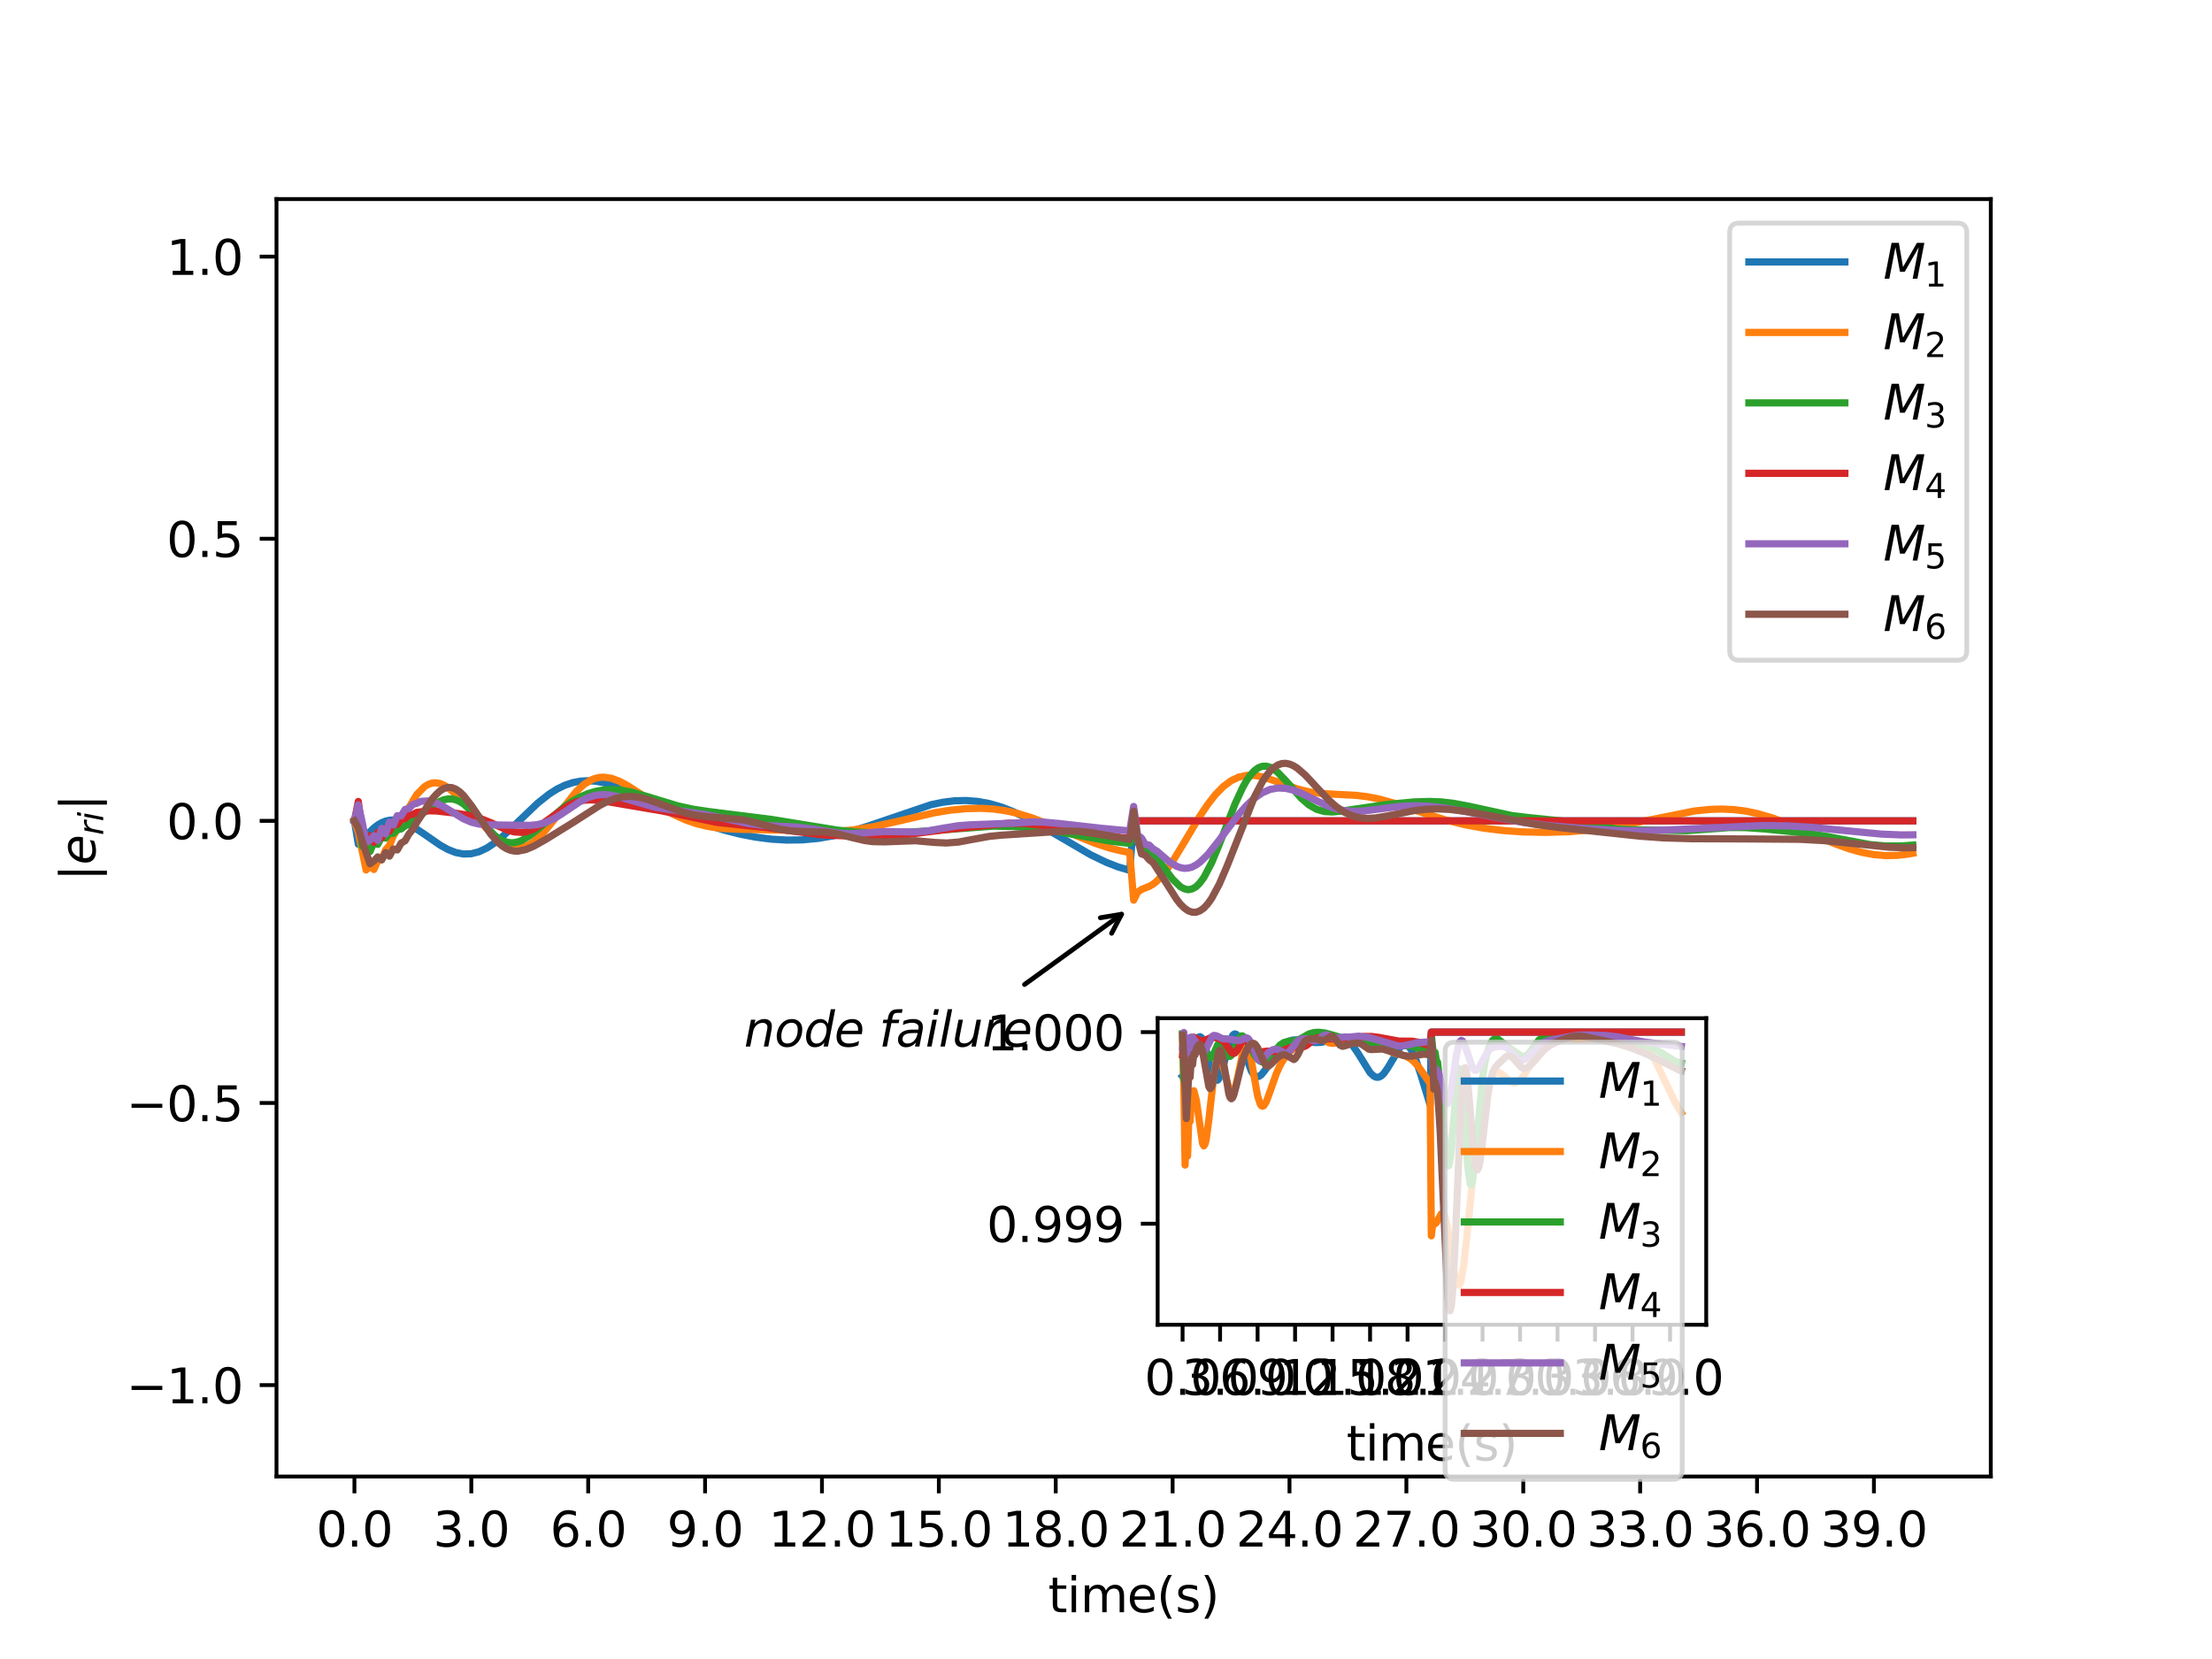<?xml version="1.0" encoding="utf-8" standalone="no"?>
<!DOCTYPE svg PUBLIC "-//W3C//DTD SVG 1.1//EN"
  "http://www.w3.org/Graphics/SVG/1.1/DTD/svg11.dtd">
<svg xmlns:xlink="http://www.w3.org/1999/xlink" width="460.8pt" height="345.6pt" viewBox="0 0 460.8 345.6" xmlns="http://www.w3.org/2000/svg" version="1.1">
 <defs>
  <style type="text/css">*{stroke-linejoin: round; stroke-linecap: butt}</style>
 </defs>
 <g id="figure_1">
  <g id="patch_1">
   <path d="M 0 345.6 
L 460.8 345.6 
L 460.8 0 
L 0 0 
z
" style="fill: #ffffff"/>
  </g>
  <g id="axes_1">
   <g id="patch_2">
    <path d="M 57.6 307.584 
L 414.72 307.584 
L 414.72 41.472 
L 57.6 41.472 
z
" style="fill: #ffffff"/>
   </g>
   <g id="matplotlib.axis_1">
    <g id="xtick_1">
     <g id="line2d_1">
      <defs>
       <path id="m8a37f73510" d="M 0 0 
L 0 3.5 
" style="stroke: #000000; stroke-width: 0.8"/>
      </defs>
      <g>
       <use xlink:href="#m8a37f73510" x="73.833" y="307.584" style="stroke: #000000; stroke-width: 0.8"/>
      </g>
     </g>
     <g id="text_1">
      <!-- 0.0 -->
      <g transform="translate(65.881 322.182)scale(0.1 -0.1)">
       <defs>
        <path id="DejaVuSans-30" d="M 2034 4250 
Q 1547 4250 1301 3770 
Q 1056 3291 1056 2328 
Q 1056 1369 1301 889 
Q 1547 409 2034 409 
Q 2525 409 2770 889 
Q 3016 1369 3016 2328 
Q 3016 3291 2770 3770 
Q 2525 4250 2034 4250 
z
M 2034 4750 
Q 2819 4750 3233 4129 
Q 3647 3509 3647 2328 
Q 3647 1150 3233 529 
Q 2819 -91 2034 -91 
Q 1250 -91 836 529 
Q 422 1150 422 2328 
Q 422 3509 836 4129 
Q 1250 4750 2034 4750 
z
" transform="scale(0.016)"/>
        <path id="DejaVuSans-2e" d="M 684 794 
L 1344 794 
L 1344 0 
L 684 0 
L 684 794 
z
" transform="scale(0.016)"/>
       </defs>
       <use xlink:href="#DejaVuSans-30"/>
       <use xlink:href="#DejaVuSans-2e" x="63.623"/>
       <use xlink:href="#DejaVuSans-30" x="95.41"/>
      </g>
     </g>
    </g>
    <g id="xtick_2">
     <g id="line2d_2">
      <g>
       <use xlink:href="#m8a37f73510" x="98.182" y="307.584" style="stroke: #000000; stroke-width: 0.8"/>
      </g>
     </g>
     <g id="text_2">
      <!-- 3.0 -->
      <g transform="translate(90.23 322.182)scale(0.1 -0.1)">
       <defs>
        <path id="DejaVuSans-33" d="M 2597 2516 
Q 3050 2419 3304 2112 
Q 3559 1806 3559 1356 
Q 3559 666 3084 287 
Q 2609 -91 1734 -91 
Q 1441 -91 1130 -33 
Q 819 25 488 141 
L 488 750 
Q 750 597 1062 519 
Q 1375 441 1716 441 
Q 2309 441 2620 675 
Q 2931 909 2931 1356 
Q 2931 1769 2642 2001 
Q 2353 2234 1838 2234 
L 1294 2234 
L 1294 2753 
L 1863 2753 
Q 2328 2753 2575 2939 
Q 2822 3125 2822 3475 
Q 2822 3834 2567 4026 
Q 2313 4219 1838 4219 
Q 1578 4219 1281 4162 
Q 984 4106 628 3988 
L 628 4550 
Q 988 4650 1302 4700 
Q 1616 4750 1894 4750 
Q 2613 4750 3031 4423 
Q 3450 4097 3450 3541 
Q 3450 3153 3228 2886 
Q 3006 2619 2597 2516 
z
" transform="scale(0.016)"/>
       </defs>
       <use xlink:href="#DejaVuSans-33"/>
       <use xlink:href="#DejaVuSans-2e" x="63.623"/>
       <use xlink:href="#DejaVuSans-30" x="95.41"/>
      </g>
     </g>
    </g>
    <g id="xtick_3">
     <g id="line2d_3">
      <g>
       <use xlink:href="#m8a37f73510" x="122.531" y="307.584" style="stroke: #000000; stroke-width: 0.8"/>
      </g>
     </g>
     <g id="text_3">
      <!-- 6.0 -->
      <g transform="translate(114.579 322.182)scale(0.1 -0.1)">
       <defs>
        <path id="DejaVuSans-36" d="M 2113 2584 
Q 1688 2584 1439 2293 
Q 1191 2003 1191 1497 
Q 1191 994 1439 701 
Q 1688 409 2113 409 
Q 2538 409 2786 701 
Q 3034 994 3034 1497 
Q 3034 2003 2786 2293 
Q 2538 2584 2113 2584 
z
M 3366 4563 
L 3366 3988 
Q 3128 4100 2886 4159 
Q 2644 4219 2406 4219 
Q 1781 4219 1451 3797 
Q 1122 3375 1075 2522 
Q 1259 2794 1537 2939 
Q 1816 3084 2150 3084 
Q 2853 3084 3261 2657 
Q 3669 2231 3669 1497 
Q 3669 778 3244 343 
Q 2819 -91 2113 -91 
Q 1303 -91 875 529 
Q 447 1150 447 2328 
Q 447 3434 972 4092 
Q 1497 4750 2381 4750 
Q 2619 4750 2861 4703 
Q 3103 4656 3366 4563 
z
" transform="scale(0.016)"/>
       </defs>
       <use xlink:href="#DejaVuSans-36"/>
       <use xlink:href="#DejaVuSans-2e" x="63.623"/>
       <use xlink:href="#DejaVuSans-30" x="95.41"/>
      </g>
     </g>
    </g>
    <g id="xtick_4">
     <g id="line2d_4">
      <g>
       <use xlink:href="#m8a37f73510" x="146.88" y="307.584" style="stroke: #000000; stroke-width: 0.8"/>
      </g>
     </g>
     <g id="text_4">
      <!-- 9.0 -->
      <g transform="translate(138.928 322.182)scale(0.1 -0.1)">
       <defs>
        <path id="DejaVuSans-39" d="M 703 97 
L 703 672 
Q 941 559 1184 500 
Q 1428 441 1663 441 
Q 2288 441 2617 861 
Q 2947 1281 2994 2138 
Q 2813 1869 2534 1725 
Q 2256 1581 1919 1581 
Q 1219 1581 811 2004 
Q 403 2428 403 3163 
Q 403 3881 828 4315 
Q 1253 4750 1959 4750 
Q 2769 4750 3195 4129 
Q 3622 3509 3622 2328 
Q 3622 1225 3098 567 
Q 2575 -91 1691 -91 
Q 1453 -91 1209 -44 
Q 966 3 703 97 
z
M 1959 2075 
Q 2384 2075 2632 2365 
Q 2881 2656 2881 3163 
Q 2881 3666 2632 3958 
Q 2384 4250 1959 4250 
Q 1534 4250 1286 3958 
Q 1038 3666 1038 3163 
Q 1038 2656 1286 2365 
Q 1534 2075 1959 2075 
z
" transform="scale(0.016)"/>
       </defs>
       <use xlink:href="#DejaVuSans-39"/>
       <use xlink:href="#DejaVuSans-2e" x="63.623"/>
       <use xlink:href="#DejaVuSans-30" x="95.41"/>
      </g>
     </g>
    </g>
    <g id="xtick_5">
     <g id="line2d_5">
      <g>
       <use xlink:href="#m8a37f73510" x="171.229" y="307.584" style="stroke: #000000; stroke-width: 0.8"/>
      </g>
     </g>
     <g id="text_5">
      <!-- 12.0 -->
      <g transform="translate(160.096 322.182)scale(0.1 -0.1)">
       <defs>
        <path id="DejaVuSans-31" d="M 794 531 
L 1825 531 
L 1825 4091 
L 703 3866 
L 703 4441 
L 1819 4666 
L 2450 4666 
L 2450 531 
L 3481 531 
L 3481 0 
L 794 0 
L 794 531 
z
" transform="scale(0.016)"/>
        <path id="DejaVuSans-32" d="M 1228 531 
L 3431 531 
L 3431 0 
L 469 0 
L 469 531 
Q 828 903 1448 1529 
Q 2069 2156 2228 2338 
Q 2531 2678 2651 2914 
Q 2772 3150 2772 3378 
Q 2772 3750 2511 3984 
Q 2250 4219 1831 4219 
Q 1534 4219 1204 4116 
Q 875 4013 500 3803 
L 500 4441 
Q 881 4594 1212 4672 
Q 1544 4750 1819 4750 
Q 2544 4750 2975 4387 
Q 3406 4025 3406 3419 
Q 3406 3131 3298 2873 
Q 3191 2616 2906 2266 
Q 2828 2175 2409 1742 
Q 1991 1309 1228 531 
z
" transform="scale(0.016)"/>
       </defs>
       <use xlink:href="#DejaVuSans-31"/>
       <use xlink:href="#DejaVuSans-32" x="63.623"/>
       <use xlink:href="#DejaVuSans-2e" x="127.246"/>
       <use xlink:href="#DejaVuSans-30" x="159.033"/>
      </g>
     </g>
    </g>
    <g id="xtick_6">
     <g id="line2d_6">
      <g>
       <use xlink:href="#m8a37f73510" x="195.578" y="307.584" style="stroke: #000000; stroke-width: 0.8"/>
      </g>
     </g>
     <g id="text_6">
      <!-- 15.0 -->
      <g transform="translate(184.445 322.182)scale(0.1 -0.1)">
       <defs>
        <path id="DejaVuSans-35" d="M 691 4666 
L 3169 4666 
L 3169 4134 
L 1269 4134 
L 1269 2991 
Q 1406 3038 1543 3061 
Q 1681 3084 1819 3084 
Q 2600 3084 3056 2656 
Q 3513 2228 3513 1497 
Q 3513 744 3044 326 
Q 2575 -91 1722 -91 
Q 1428 -91 1123 -41 
Q 819 9 494 109 
L 494 744 
Q 775 591 1075 516 
Q 1375 441 1709 441 
Q 2250 441 2565 725 
Q 2881 1009 2881 1497 
Q 2881 1984 2565 2268 
Q 2250 2553 1709 2553 
Q 1456 2553 1204 2497 
Q 953 2441 691 2322 
L 691 4666 
z
" transform="scale(0.016)"/>
       </defs>
       <use xlink:href="#DejaVuSans-31"/>
       <use xlink:href="#DejaVuSans-35" x="63.623"/>
       <use xlink:href="#DejaVuSans-2e" x="127.246"/>
       <use xlink:href="#DejaVuSans-30" x="159.033"/>
      </g>
     </g>
    </g>
    <g id="xtick_7">
     <g id="line2d_7">
      <g>
       <use xlink:href="#m8a37f73510" x="219.927" y="307.584" style="stroke: #000000; stroke-width: 0.8"/>
      </g>
     </g>
     <g id="text_7">
      <!-- 18.0 -->
      <g transform="translate(208.794 322.182)scale(0.1 -0.1)">
       <defs>
        <path id="DejaVuSans-38" d="M 2034 2216 
Q 1584 2216 1326 1975 
Q 1069 1734 1069 1313 
Q 1069 891 1326 650 
Q 1584 409 2034 409 
Q 2484 409 2743 651 
Q 3003 894 3003 1313 
Q 3003 1734 2745 1975 
Q 2488 2216 2034 2216 
z
M 1403 2484 
Q 997 2584 770 2862 
Q 544 3141 544 3541 
Q 544 4100 942 4425 
Q 1341 4750 2034 4750 
Q 2731 4750 3128 4425 
Q 3525 4100 3525 3541 
Q 3525 3141 3298 2862 
Q 3072 2584 2669 2484 
Q 3125 2378 3379 2068 
Q 3634 1759 3634 1313 
Q 3634 634 3220 271 
Q 2806 -91 2034 -91 
Q 1263 -91 848 271 
Q 434 634 434 1313 
Q 434 1759 690 2068 
Q 947 2378 1403 2484 
z
M 1172 3481 
Q 1172 3119 1398 2916 
Q 1625 2713 2034 2713 
Q 2441 2713 2670 2916 
Q 2900 3119 2900 3481 
Q 2900 3844 2670 4047 
Q 2441 4250 2034 4250 
Q 1625 4250 1398 4047 
Q 1172 3844 1172 3481 
z
" transform="scale(0.016)"/>
       </defs>
       <use xlink:href="#DejaVuSans-31"/>
       <use xlink:href="#DejaVuSans-38" x="63.623"/>
       <use xlink:href="#DejaVuSans-2e" x="127.246"/>
       <use xlink:href="#DejaVuSans-30" x="159.033"/>
      </g>
     </g>
    </g>
    <g id="xtick_8">
     <g id="line2d_8">
      <g>
       <use xlink:href="#m8a37f73510" x="244.276" y="307.584" style="stroke: #000000; stroke-width: 0.8"/>
      </g>
     </g>
     <g id="text_8">
      <!-- 21.0 -->
      <g transform="translate(233.144 322.182)scale(0.1 -0.1)">
       <use xlink:href="#DejaVuSans-32"/>
       <use xlink:href="#DejaVuSans-31" x="63.623"/>
       <use xlink:href="#DejaVuSans-2e" x="127.246"/>
       <use xlink:href="#DejaVuSans-30" x="159.033"/>
      </g>
     </g>
    </g>
    <g id="xtick_9">
     <g id="line2d_9">
      <g>
       <use xlink:href="#m8a37f73510" x="268.625" y="307.584" style="stroke: #000000; stroke-width: 0.8"/>
      </g>
     </g>
     <g id="text_9">
      <!-- 24.0 -->
      <g transform="translate(257.493 322.182)scale(0.1 -0.1)">
       <defs>
        <path id="DejaVuSans-34" d="M 2419 4116 
L 825 1625 
L 2419 1625 
L 2419 4116 
z
M 2253 4666 
L 3047 4666 
L 3047 1625 
L 3713 1625 
L 3713 1100 
L 3047 1100 
L 3047 0 
L 2419 0 
L 2419 1100 
L 313 1100 
L 313 1709 
L 2253 4666 
z
" transform="scale(0.016)"/>
       </defs>
       <use xlink:href="#DejaVuSans-32"/>
       <use xlink:href="#DejaVuSans-34" x="63.623"/>
       <use xlink:href="#DejaVuSans-2e" x="127.246"/>
       <use xlink:href="#DejaVuSans-30" x="159.033"/>
      </g>
     </g>
    </g>
    <g id="xtick_10">
     <g id="line2d_10">
      <g>
       <use xlink:href="#m8a37f73510" x="292.975" y="307.584" style="stroke: #000000; stroke-width: 0.8"/>
      </g>
     </g>
     <g id="text_10">
      <!-- 27.0 -->
      <g transform="translate(281.842 322.182)scale(0.1 -0.1)">
       <defs>
        <path id="DejaVuSans-37" d="M 525 4666 
L 3525 4666 
L 3525 4397 
L 1831 0 
L 1172 0 
L 2766 4134 
L 525 4134 
L 525 4666 
z
" transform="scale(0.016)"/>
       </defs>
       <use xlink:href="#DejaVuSans-32"/>
       <use xlink:href="#DejaVuSans-37" x="63.623"/>
       <use xlink:href="#DejaVuSans-2e" x="127.246"/>
       <use xlink:href="#DejaVuSans-30" x="159.033"/>
      </g>
     </g>
    </g>
    <g id="xtick_11">
     <g id="line2d_11">
      <g>
       <use xlink:href="#m8a37f73510" x="317.324" y="307.584" style="stroke: #000000; stroke-width: 0.8"/>
      </g>
     </g>
     <g id="text_11">
      <!-- 30.0 -->
      <g transform="translate(306.191 322.182)scale(0.1 -0.1)">
       <use xlink:href="#DejaVuSans-33"/>
       <use xlink:href="#DejaVuSans-30" x="63.623"/>
       <use xlink:href="#DejaVuSans-2e" x="127.246"/>
       <use xlink:href="#DejaVuSans-30" x="159.033"/>
      </g>
     </g>
    </g>
    <g id="xtick_12">
     <g id="line2d_12">
      <g>
       <use xlink:href="#m8a37f73510" x="341.673" y="307.584" style="stroke: #000000; stroke-width: 0.8"/>
      </g>
     </g>
     <g id="text_12">
      <!-- 33.0 -->
      <g transform="translate(330.54 322.182)scale(0.1 -0.1)">
       <use xlink:href="#DejaVuSans-33"/>
       <use xlink:href="#DejaVuSans-33" x="63.623"/>
       <use xlink:href="#DejaVuSans-2e" x="127.246"/>
       <use xlink:href="#DejaVuSans-30" x="159.033"/>
      </g>
     </g>
    </g>
    <g id="xtick_13">
     <g id="line2d_13">
      <g>
       <use xlink:href="#m8a37f73510" x="366.022" y="307.584" style="stroke: #000000; stroke-width: 0.8"/>
      </g>
     </g>
     <g id="text_13">
      <!-- 36.0 -->
      <g transform="translate(354.889 322.182)scale(0.1 -0.1)">
       <use xlink:href="#DejaVuSans-33"/>
       <use xlink:href="#DejaVuSans-36" x="63.623"/>
       <use xlink:href="#DejaVuSans-2e" x="127.246"/>
       <use xlink:href="#DejaVuSans-30" x="159.033"/>
      </g>
     </g>
    </g>
    <g id="xtick_14">
     <g id="line2d_14">
      <g>
       <use xlink:href="#m8a37f73510" x="390.371" y="307.584" style="stroke: #000000; stroke-width: 0.8"/>
      </g>
     </g>
     <g id="text_14">
      <!-- 39.0 -->
      <g transform="translate(379.238 322.182)scale(0.1 -0.1)">
       <use xlink:href="#DejaVuSans-33"/>
       <use xlink:href="#DejaVuSans-39" x="63.623"/>
       <use xlink:href="#DejaVuSans-2e" x="127.246"/>
       <use xlink:href="#DejaVuSans-30" x="159.033"/>
      </g>
     </g>
    </g>
    <g id="text_15">
     <!-- time(s) -->
     <g transform="translate(218.358 335.861)scale(0.1 -0.1)">
      <defs>
       <path id="DejaVuSans-74" d="M 1172 4494 
L 1172 3500 
L 2356 3500 
L 2356 3053 
L 1172 3053 
L 1172 1153 
Q 1172 725 1289 603 
Q 1406 481 1766 481 
L 2356 481 
L 2356 0 
L 1766 0 
Q 1100 0 847 248 
Q 594 497 594 1153 
L 594 3053 
L 172 3053 
L 172 3500 
L 594 3500 
L 594 4494 
L 1172 4494 
z
" transform="scale(0.016)"/>
       <path id="DejaVuSans-69" d="M 603 3500 
L 1178 3500 
L 1178 0 
L 603 0 
L 603 3500 
z
M 603 4863 
L 1178 4863 
L 1178 4134 
L 603 4134 
L 603 4863 
z
" transform="scale(0.016)"/>
       <path id="DejaVuSans-6d" d="M 3328 2828 
Q 3544 3216 3844 3400 
Q 4144 3584 4550 3584 
Q 5097 3584 5394 3201 
Q 5691 2819 5691 2113 
L 5691 0 
L 5113 0 
L 5113 2094 
Q 5113 2597 4934 2840 
Q 4756 3084 4391 3084 
Q 3944 3084 3684 2787 
Q 3425 2491 3425 1978 
L 3425 0 
L 2847 0 
L 2847 2094 
Q 2847 2600 2669 2842 
Q 2491 3084 2119 3084 
Q 1678 3084 1418 2786 
Q 1159 2488 1159 1978 
L 1159 0 
L 581 0 
L 581 3500 
L 1159 3500 
L 1159 2956 
Q 1356 3278 1631 3431 
Q 1906 3584 2284 3584 
Q 2666 3584 2933 3390 
Q 3200 3197 3328 2828 
z
" transform="scale(0.016)"/>
       <path id="DejaVuSans-65" d="M 3597 1894 
L 3597 1613 
L 953 1613 
Q 991 1019 1311 708 
Q 1631 397 2203 397 
Q 2534 397 2845 478 
Q 3156 559 3463 722 
L 3463 178 
Q 3153 47 2828 -22 
Q 2503 -91 2169 -91 
Q 1331 -91 842 396 
Q 353 884 353 1716 
Q 353 2575 817 3079 
Q 1281 3584 2069 3584 
Q 2775 3584 3186 3129 
Q 3597 2675 3597 1894 
z
M 3022 2063 
Q 3016 2534 2758 2815 
Q 2500 3097 2075 3097 
Q 1594 3097 1305 2825 
Q 1016 2553 972 2059 
L 3022 2063 
z
" transform="scale(0.016)"/>
       <path id="DejaVuSans-28" d="M 1984 4856 
Q 1566 4138 1362 3434 
Q 1159 2731 1159 2009 
Q 1159 1288 1364 580 
Q 1569 -128 1984 -844 
L 1484 -844 
Q 1016 -109 783 600 
Q 550 1309 550 2009 
Q 550 2706 781 3412 
Q 1013 4119 1484 4856 
L 1984 4856 
z
" transform="scale(0.016)"/>
       <path id="DejaVuSans-73" d="M 2834 3397 
L 2834 2853 
Q 2591 2978 2328 3040 
Q 2066 3103 1784 3103 
Q 1356 3103 1142 2972 
Q 928 2841 928 2578 
Q 928 2378 1081 2264 
Q 1234 2150 1697 2047 
L 1894 2003 
Q 2506 1872 2764 1633 
Q 3022 1394 3022 966 
Q 3022 478 2636 193 
Q 2250 -91 1575 -91 
Q 1294 -91 989 -36 
Q 684 19 347 128 
L 347 722 
Q 666 556 975 473 
Q 1284 391 1588 391 
Q 1994 391 2212 530 
Q 2431 669 2431 922 
Q 2431 1156 2273 1281 
Q 2116 1406 1581 1522 
L 1381 1569 
Q 847 1681 609 1914 
Q 372 2147 372 2553 
Q 372 3047 722 3315 
Q 1072 3584 1716 3584 
Q 2034 3584 2315 3537 
Q 2597 3491 2834 3397 
z
" transform="scale(0.016)"/>
       <path id="DejaVuSans-29" d="M 513 4856 
L 1013 4856 
Q 1481 4119 1714 3412 
Q 1947 2706 1947 2009 
Q 1947 1309 1714 600 
Q 1481 -109 1013 -844 
L 513 -844 
Q 928 -128 1133 580 
Q 1338 1288 1338 2009 
Q 1338 2731 1133 3434 
Q 928 4138 513 4856 
z
" transform="scale(0.016)"/>
      </defs>
      <use xlink:href="#DejaVuSans-74"/>
      <use xlink:href="#DejaVuSans-69" x="39.209"/>
      <use xlink:href="#DejaVuSans-6d" x="66.992"/>
      <use xlink:href="#DejaVuSans-65" x="164.404"/>
      <use xlink:href="#DejaVuSans-28" x="225.928"/>
      <use xlink:href="#DejaVuSans-73" x="264.941"/>
      <use xlink:href="#DejaVuSans-29" x="317.041"/>
     </g>
    </g>
   </g>
   <g id="matplotlib.axis_2">
    <g id="ytick_1">
     <g id="line2d_15">
      <defs>
       <path id="m3a238fe12a" d="M 0 0 
L -3.5 0 
" style="stroke: #000000; stroke-width: 0.8"/>
      </defs>
      <g>
       <use xlink:href="#m3a238fe12a" x="57.6" y="288.541" style="stroke: #000000; stroke-width: 0.8"/>
      </g>
     </g>
     <g id="text_16">
      <!-- −1.0 -->
      <g transform="translate(26.317 292.34)scale(0.1 -0.1)">
       <defs>
        <path id="DejaVuSans-2212" d="M 678 2272 
L 4684 2272 
L 4684 1741 
L 678 1741 
L 678 2272 
z
" transform="scale(0.016)"/>
       </defs>
       <use xlink:href="#DejaVuSans-2212"/>
       <use xlink:href="#DejaVuSans-31" x="83.789"/>
       <use xlink:href="#DejaVuSans-2e" x="147.412"/>
       <use xlink:href="#DejaVuSans-30" x="179.199"/>
      </g>
     </g>
    </g>
    <g id="ytick_2">
     <g id="line2d_16">
      <g>
       <use xlink:href="#m3a238fe12a" x="57.6" y="229.771" style="stroke: #000000; stroke-width: 0.8"/>
      </g>
     </g>
     <g id="text_17">
      <!-- −0.5 -->
      <g transform="translate(26.317 233.57)scale(0.1 -0.1)">
       <use xlink:href="#DejaVuSans-2212"/>
       <use xlink:href="#DejaVuSans-30" x="83.789"/>
       <use xlink:href="#DejaVuSans-2e" x="147.412"/>
       <use xlink:href="#DejaVuSans-35" x="179.199"/>
      </g>
     </g>
    </g>
    <g id="ytick_3">
     <g id="line2d_17">
      <g>
       <use xlink:href="#m3a238fe12a" x="57.6" y="171" style="stroke: #000000; stroke-width: 0.8"/>
      </g>
     </g>
     <g id="text_18">
      <!-- 0.0 -->
      <g transform="translate(34.697 174.799)scale(0.1 -0.1)">
       <use xlink:href="#DejaVuSans-30"/>
       <use xlink:href="#DejaVuSans-2e" x="63.623"/>
       <use xlink:href="#DejaVuSans-30" x="95.41"/>
      </g>
     </g>
    </g>
    <g id="ytick_4">
     <g id="line2d_18">
      <g>
       <use xlink:href="#m3a238fe12a" x="57.6" y="112.23" style="stroke: #000000; stroke-width: 0.8"/>
      </g>
     </g>
     <g id="text_19">
      <!-- 0.5 -->
      <g transform="translate(34.697 116.029)scale(0.1 -0.1)">
       <use xlink:href="#DejaVuSans-30"/>
       <use xlink:href="#DejaVuSans-2e" x="63.623"/>
       <use xlink:href="#DejaVuSans-35" x="95.41"/>
      </g>
     </g>
    </g>
    <g id="ytick_5">
     <g id="line2d_19">
      <g>
       <use xlink:href="#m3a238fe12a" x="57.6" y="53.459" style="stroke: #000000; stroke-width: 0.8"/>
      </g>
     </g>
     <g id="text_20">
      <!-- 1.0 -->
      <g transform="translate(34.697 57.258)scale(0.1 -0.1)">
       <use xlink:href="#DejaVuSans-31"/>
       <use xlink:href="#DejaVuSans-2e" x="63.623"/>
       <use xlink:href="#DejaVuSans-30" x="95.41"/>
      </g>
     </g>
    </g>
    <g id="text_21">
     <!-- $|e_{ri}|$ -->
     <g transform="translate(19.917 183.528)rotate(-90)scale(0.1 -0.1)">
      <defs>
       <path id="DejaVuSans-7c" d="M 1344 4891 
L 1344 -1509 
L 813 -1509 
L 813 4891 
L 1344 4891 
z
" transform="scale(0.016)"/>
       <path id="DejaVuSans-Oblique-65" d="M 3078 2063 
Q 3088 2113 3092 2166 
Q 3097 2219 3097 2272 
Q 3097 2653 2873 2875 
Q 2650 3097 2266 3097 
Q 1838 3097 1509 2826 
Q 1181 2556 1013 2059 
L 3078 2063 
z
M 3578 1613 
L 903 1613 
Q 884 1494 878 1425 
Q 872 1356 872 1306 
Q 872 872 1139 634 
Q 1406 397 1894 397 
Q 2269 397 2603 481 
Q 2938 566 3225 728 
L 3116 159 
Q 2806 34 2476 -28 
Q 2147 -91 1806 -91 
Q 1078 -91 686 257 
Q 294 606 294 1247 
Q 294 1794 489 2264 
Q 684 2734 1063 3103 
Q 1306 3334 1642 3459 
Q 1978 3584 2356 3584 
Q 2950 3584 3301 3228 
Q 3653 2872 3653 2272 
Q 3653 2128 3634 1964 
Q 3616 1800 3578 1613 
z
" transform="scale(0.016)"/>
       <path id="DejaVuSans-Oblique-72" d="M 2853 2969 
Q 2766 3016 2653 3041 
Q 2541 3066 2413 3066 
Q 1953 3066 1609 2717 
Q 1266 2369 1153 1784 
L 800 0 
L 225 0 
L 909 3500 
L 1484 3500 
L 1375 2956 
Q 1603 3259 1920 3421 
Q 2238 3584 2597 3584 
Q 2691 3584 2781 3573 
Q 2872 3563 2963 3538 
L 2853 2969 
z
" transform="scale(0.016)"/>
       <path id="DejaVuSans-Oblique-69" d="M 1172 4863 
L 1747 4863 
L 1606 4134 
L 1031 4134 
L 1172 4863 
z
M 909 3500 
L 1484 3500 
L 800 0 
L 225 0 
L 909 3500 
z
" transform="scale(0.016)"/>
      </defs>
      <use xlink:href="#DejaVuSans-7c" transform="translate(0 0.578)"/>
      <use xlink:href="#DejaVuSans-Oblique-65" transform="translate(33.691 0.578)"/>
      <use xlink:href="#DejaVuSans-Oblique-72" transform="translate(95.215 -15.828)scale(0.7)"/>
      <use xlink:href="#DejaVuSans-Oblique-69" transform="translate(123.994 -15.828)scale(0.7)"/>
      <use xlink:href="#DejaVuSans-7c" transform="translate(146.177 0.578)"/>
     </g>
    </g>
   </g>
   <g id="line2d_20">
    <path d="M 73.833 171 
L 74.644 175.864 
L 75.456 175.275 
L 77.079 173.262 
L 77.891 172.479 
L 78.703 171.852 
L 79.514 171.378 
L 80.326 171.053 
L 81.137 170.868 
L 81.949 170.817 
L 82.761 170.89 
L 84.384 171.362 
L 86.007 172.182 
L 88.442 173.806 
L 91.689 176.056 
L 93.312 176.96 
L 94.935 177.597 
L 96.559 177.905 
L 98.182 177.85 
L 99.805 177.428 
L 101.428 176.659 
L 103.052 175.585 
L 104.675 174.267 
L 107.11 171.993 
L 111.98 167.335 
L 114.415 165.408 
L 116.038 164.381 
L 117.661 163.588 
L 119.284 163.038 
L 120.908 162.726 
L 122.531 162.639 
L 124.154 162.754 
L 125.777 163.045 
L 128.212 163.745 
L 131.459 165.019 
L 137.14 167.629 
L 142.822 170.137 
L 146.88 171.679 
L 150.938 172.956 
L 154.185 173.773 
L 157.431 174.396 
L 160.678 174.812 
L 163.924 175.004 
L 167.171 174.957 
L 170.417 174.658 
L 173.664 174.105 
L 176.911 173.313 
L 180.969 172.042 
L 193.955 167.632 
L 196.39 167.124 
L 198.825 166.823 
L 201.26 166.759 
L 203.695 166.951 
L 206.129 167.402 
L 208.564 168.106 
L 210.999 169.041 
L 214.246 170.591 
L 218.304 172.872 
L 227.232 178.085 
L 230.479 179.65 
L 232.913 180.597 
L 235.348 181.307 
L 236.16 171 
L 398.487 171 
L 398.487 171 
" clip-path="url(#p9c66af0145)" style="fill: none; stroke: #1f77b4; stroke-width: 1.5; stroke-linecap: square"/>
   </g>
   <g id="line2d_21">
    <path d="M 73.833 171 
L 74.644 173.412 
L 76.268 181.235 
L 77.079 180.406 
L 77.891 181.129 
L 78.703 179.304 
L 79.514 179.049 
L 80.326 177.037 
L 81.137 176.12 
L 81.949 174.11 
L 82.761 172.805 
L 83.572 170.939 
L 86.819 165.515 
L 88.442 163.868 
L 89.254 163.39 
L 90.065 163.116 
L 90.877 163.075 
L 91.689 163.23 
L 92.5 163.573 
L 93.312 164.075 
L 94.935 165.457 
L 97.37 168.098 
L 101.428 172.687 
L 103.052 174.242 
L 104.675 175.477 
L 106.298 176.285 
L 107.11 176.499 
L 107.921 176.574 
L 108.733 176.501 
L 109.545 176.278 
L 110.356 175.903 
L 111.168 175.38 
L 112.791 173.927 
L 114.415 172.039 
L 120.096 164.813 
L 121.719 163.356 
L 123.343 162.391 
L 124.154 162.102 
L 124.966 161.939 
L 125.777 161.897 
L 127.401 162.138 
L 129.024 162.739 
L 130.647 163.599 
L 133.082 165.162 
L 137.952 168.363 
L 140.387 169.711 
L 142.822 170.806 
L 145.257 171.636 
L 147.692 172.209 
L 150.127 172.554 
L 153.373 172.737 
L 166.359 173.005 
L 171.229 173.243 
L 174.476 173.178 
L 177.722 172.882 
L 181.78 172.237 
L 186.65 171.175 
L 194.767 169.288 
L 198.013 168.767 
L 201.26 168.458 
L 204.506 168.391 
L 206.941 168.533 
L 209.376 168.866 
L 211.811 169.399 
L 215.057 170.397 
L 219.116 171.976 
L 228.044 175.646 
L 231.29 176.701 
L 233.725 177.296 
L 235.348 177.58 
L 236.16 187.516 
L 236.972 185.882 
L 237.783 185.288 
L 239.407 184.649 
L 240.218 184.173 
L 241.03 183.527 
L 242.653 181.749 
L 244.276 179.454 
L 246.711 175.45 
L 249.958 170.013 
L 251.581 167.594 
L 253.204 165.521 
L 254.828 163.861 
L 256.451 162.647 
L 258.074 161.881 
L 259.697 161.53 
L 261.321 161.539 
L 262.944 161.831 
L 265.379 162.607 
L 270.249 164.351 
L 272.684 164.945 
L 275.119 165.286 
L 278.365 165.472 
L 282.423 165.677 
L 284.858 165.971 
L 287.293 166.449 
L 290.54 167.346 
L 296.221 169.264 
L 301.091 170.798 
L 305.149 171.806 
L 309.207 172.541 
L 313.265 173.029 
L 317.324 173.306 
L 322.193 173.4 
L 327.063 173.247 
L 331.121 172.919 
L 335.18 172.396 
L 340.049 171.528 
L 353.036 168.939 
L 356.282 168.609 
L 358.717 168.541 
L 361.152 168.653 
L 363.587 168.958 
L 366.022 169.457 
L 369.268 170.404 
L 372.515 171.614 
L 377.385 173.709 
L 382.255 175.773 
L 385.501 176.92 
L 387.936 177.58 
L 390.371 178.027 
L 392.806 178.236 
L 395.241 178.194 
L 397.676 177.899 
L 398.487 177.746 
L 398.487 177.746 
" clip-path="url(#p9c66af0145)" style="fill: none; stroke: #ff7f0e; stroke-width: 1.5; stroke-linecap: square"/>
   </g>
   <g id="line2d_22">
    <path d="M 73.833 171 
L 74.644 169.726 
L 75.456 176.275 
L 76.268 176.322 
L 77.079 177.385 
L 77.891 175.502 
L 78.703 175.893 
L 79.514 174.381 
L 80.326 174.595 
L 81.137 173.554 
L 81.949 173.594 
L 82.761 172.848 
L 83.572 172.683 
L 84.384 172.049 
L 85.196 171.674 
L 90.065 167.905 
L 91.689 166.918 
L 92.5 166.601 
L 93.312 166.436 
L 94.124 166.436 
L 94.935 166.612 
L 95.747 166.96 
L 96.559 167.473 
L 98.182 168.905 
L 103.052 174.038 
L 103.863 174.642 
L 104.675 175.104 
L 105.487 175.409 
L 106.298 175.553 
L 107.11 175.536 
L 107.921 175.367 
L 108.733 175.057 
L 110.356 174.089 
L 111.98 172.8 
L 117.661 167.973 
L 119.284 166.887 
L 120.908 165.999 
L 122.531 165.315 
L 124.154 164.835 
L 125.777 164.555 
L 127.401 164.467 
L 129.024 164.558 
L 131.459 164.979 
L 134.705 165.896 
L 141.199 167.874 
L 144.445 168.579 
L 147.692 169.065 
L 160.678 170.692 
L 174.476 172.929 
L 178.534 173.348 
L 182.592 173.515 
L 187.462 173.442 
L 193.143 173.118 
L 206.941 172.1 
L 210.999 172.183 
L 215.057 172.492 
L 219.116 173.029 
L 223.985 173.909 
L 231.29 175.228 
L 234.537 175.605 
L 235.348 175.668 
L 236.16 172.359 
L 236.972 175.236 
L 237.783 176.918 
L 238.595 176.511 
L 239.407 177.564 
L 240.218 177.898 
L 241.03 179.006 
L 241.841 179.876 
L 243.465 182.083 
L 244.276 183.153 
L 245.9 184.728 
L 246.711 185.155 
L 247.523 185.348 
L 248.335 185.187 
L 249.146 184.741 
L 249.958 183.924 
L 250.769 182.83 
L 252.393 179.755 
L 254.016 175.856 
L 257.263 167.513 
L 258.886 164.016 
L 259.697 162.582 
L 260.509 161.434 
L 261.321 160.541 
L 262.132 159.95 
L 262.944 159.633 
L 263.756 159.599 
L 264.567 159.817 
L 265.379 160.267 
L 266.191 160.908 
L 267.814 162.594 
L 271.06 166.278 
L 272.684 167.682 
L 274.307 168.606 
L 275.93 169.064 
L 277.553 169.152 
L 279.177 169.001 
L 288.916 167.584 
L 294.598 167.053 
L 297.844 166.952 
L 300.279 167.055 
L 302.714 167.332 
L 305.961 167.939 
L 314.889 169.884 
L 318.135 170.283 
L 327.063 171.195 
L 336.803 172.696 
L 340.861 172.872 
L 351.412 173.041 
L 355.471 172.758 
L 360.34 172.394 
L 363.587 172.408 
L 367.645 172.689 
L 376.573 173.582 
L 380.631 174.25 
L 389.559 175.941 
L 392.806 176.227 
L 396.052 176.228 
L 398.487 176.047 
L 398.487 176.047 
" clip-path="url(#p9c66af0145)" style="fill: none; stroke: #2ca02c; stroke-width: 1.5; stroke-linecap: square"/>
   </g>
   <g id="line2d_23">
    <path d="M 73.833 171 
L 74.644 166.957 
L 75.456 173.162 
L 76.268 174.992 
L 77.079 174.089 
L 77.891 175.484 
L 78.703 173.375 
L 79.514 174.524 
L 80.326 172.547 
L 81.137 173.153 
L 81.949 171.611 
L 82.761 171.75 
L 83.572 170.652 
L 84.384 170.535 
L 85.196 169.818 
L 86.007 169.64 
L 86.819 169.23 
L 89.254 168.908 
L 90.877 168.942 
L 94.124 169.303 
L 97.37 169.779 
L 99.805 170.395 
L 102.24 171.372 
L 105.487 172.835 
L 107.11 173.305 
L 108.733 173.404 
L 109.545 173.287 
L 111.168 172.712 
L 112.791 171.747 
L 118.473 167.724 
L 120.096 167.046 
L 121.719 166.694 
L 123.343 166.625 
L 125.777 166.873 
L 137.952 168.942 
L 149.315 171.314 
L 153.373 171.758 
L 159.866 172.429 
L 171.229 173.92 
L 176.911 174.162 
L 183.404 174.31 
L 186.65 174.132 
L 190.708 173.624 
L 197.201 172.803 
L 210.188 171.482 
L 213.434 171.573 
L 216.681 171.895 
L 222.362 172.736 
L 233.725 174.513 
L 235.348 174.658 
L 236.16 171 
L 398.487 171 
L 398.487 171 
" clip-path="url(#p9c66af0145)" style="fill: none; stroke: #d62728; stroke-width: 1.5; stroke-linecap: square"/>
   </g>
   <g id="line2d_24">
    <path d="M 73.833 171 
L 74.644 167.659 
L 75.456 171.297 
L 76.268 175.491 
L 77.079 175.034 
L 77.891 174.094 
L 78.703 175.077 
L 79.514 172.578 
L 80.326 173.711 
L 81.137 171.256 
L 81.949 171.833 
L 82.761 169.921 
L 83.572 169.964 
L 84.384 168.63 
L 85.196 168.405 
L 86.007 167.573 
L 86.819 167.346 
L 87.631 166.942 
L 89.254 166.844 
L 90.877 167.271 
L 92.5 168.097 
L 96.559 170.581 
L 98.182 171.272 
L 99.805 171.674 
L 101.428 171.83 
L 110.356 171.934 
L 111.98 171.781 
L 113.603 171.363 
L 115.226 170.642 
L 116.849 169.662 
L 120.908 166.938 
L 122.531 166.132 
L 124.154 165.645 
L 125.777 165.5 
L 127.401 165.658 
L 129.024 166.036 
L 136.329 168.127 
L 139.575 168.655 
L 146.88 169.672 
L 150.938 170.509 
L 155.808 171.537 
L 159.055 171.955 
L 163.113 172.146 
L 166.359 172.32 
L 169.606 172.75 
L 174.476 173.539 
L 176.911 173.671 
L 179.345 173.566 
L 184.215 173.226 
L 187.462 173.278 
L 190.708 173.321 
L 193.143 173.113 
L 196.39 172.538 
L 199.636 172.006 
L 202.071 171.826 
L 210.999 171.479 
L 215.057 171.221 
L 217.492 171.263 
L 220.739 171.562 
L 229.667 172.57 
L 235.348 173.098 
L 236.16 167.994 
L 236.972 173.976 
L 237.783 174.57 
L 238.595 175.909 
L 239.407 176.05 
L 240.218 176.849 
L 241.03 177.325 
L 242.653 178.723 
L 243.465 179.423 
L 245.088 180.451 
L 245.9 180.741 
L 246.711 180.898 
L 247.523 180.839 
L 248.335 180.621 
L 249.146 180.196 
L 249.958 179.628 
L 251.581 178.047 
L 254.016 174.977 
L 258.074 169.621 
L 259.697 167.787 
L 261.321 166.281 
L 262.944 165.162 
L 264.567 164.455 
L 266.191 164.155 
L 267.814 164.224 
L 269.437 164.607 
L 271.06 165.23 
L 274.307 166.825 
L 276.742 167.938 
L 278.365 168.492 
L 279.988 168.849 
L 281.612 169.01 
L 284.047 168.945 
L 287.293 168.536 
L 291.351 168.012 
L 294.598 167.849 
L 297.844 167.975 
L 301.091 168.347 
L 305.149 169.044 
L 317.324 171.336 
L 322.193 171.935 
L 329.498 172.556 
L 336.803 172.993 
L 341.673 173.068 
L 346.543 172.922 
L 367.645 171.959 
L 372.515 172.05 
L 377.385 172.345 
L 383.878 172.982 
L 391.994 173.761 
L 396.052 173.928 
L 398.487 173.906 
L 398.487 173.906 
" clip-path="url(#p9c66af0145)" style="fill: none; stroke: #9467bd; stroke-width: 1.5; stroke-linecap: square"/>
   </g>
   <g id="line2d_25">
    <path d="M 73.833 171 
L 74.644 172.458 
L 75.456 175.268 
L 77.079 179.946 
L 77.891 179.343 
L 78.703 178.505 
L 79.514 179.136 
L 80.326 177.609 
L 81.137 178.357 
L 81.949 176.855 
L 82.761 177.056 
L 83.572 175.627 
L 84.384 175.163 
L 85.196 173.728 
L 86.007 172.754 
L 86.819 171.307 
L 90.065 166.397 
L 90.877 165.473 
L 91.689 164.738 
L 92.5 164.255 
L 93.312 164.026 
L 94.124 164.07 
L 94.935 164.376 
L 95.747 164.933 
L 96.559 165.711 
L 98.182 167.782 
L 102.24 173.774 
L 103.863 175.598 
L 104.675 176.274 
L 105.487 176.78 
L 106.298 177.115 
L 107.11 177.287 
L 107.921 177.309 
L 109.545 176.977 
L 111.168 176.286 
L 113.603 174.923 
L 119.284 171.408 
L 124.966 167.769 
L 126.589 166.939 
L 128.212 166.326 
L 129.836 165.975 
L 131.459 165.9 
L 133.082 166.081 
L 134.705 166.476 
L 137.14 167.329 
L 142.01 169.14 
L 144.445 169.75 
L 146.88 170.092 
L 154.996 170.823 
L 157.431 171.398 
L 162.301 172.708 
L 164.736 173.092 
L 167.171 173.221 
L 172.041 173.351 
L 174.476 173.724 
L 177.722 174.543 
L 180.157 175.107 
L 181.78 175.328 
L 184.215 175.381 
L 190.708 175.141 
L 194.767 175.503 
L 197.201 175.609 
L 199.636 175.421 
L 202.883 174.814 
L 206.129 174.226 
L 208.564 173.986 
L 219.116 173.301 
L 222.362 173.11 
L 224.797 173.174 
L 227.232 173.433 
L 231.29 174.14 
L 235.348 174.892 
L 236.16 168.998 
L 236.972 174.649 
L 237.783 177.877 
L 238.595 178.155 
L 239.407 179.103 
L 240.218 179.714 
L 242.653 183.472 
L 245.088 187.313 
L 245.9 188.354 
L 246.711 189.152 
L 247.523 189.732 
L 248.335 190.019 
L 249.146 190.043 
L 249.958 189.75 
L 250.769 189.183 
L 251.581 188.304 
L 252.393 187.172 
L 254.016 184.152 
L 255.639 180.374 
L 261.321 166.009 
L 262.944 162.9 
L 263.756 161.662 
L 264.567 160.652 
L 265.379 159.885 
L 266.191 159.359 
L 267.002 159.072 
L 267.814 159.013 
L 268.625 159.166 
L 269.437 159.51 
L 270.249 160.02 
L 271.872 161.42 
L 274.307 164.029 
L 276.742 166.606 
L 278.365 168.046 
L 279.988 169.161 
L 281.612 169.925 
L 283.235 170.352 
L 284.858 170.487 
L 286.481 170.396 
L 288.916 169.992 
L 294.598 168.862 
L 297.033 168.592 
L 299.468 168.512 
L 301.903 168.613 
L 305.149 168.984 
L 309.207 169.701 
L 319.759 171.723 
L 324.628 172.377 
L 341.673 174.199 
L 346.543 174.548 
L 352.224 174.718 
L 363.587 174.761 
L 374.95 174.844 
L 379.82 175.109 
L 385.501 175.665 
L 393.617 176.499 
L 396.864 176.614 
L 398.487 176.583 
L 398.487 176.583 
" clip-path="url(#p9c66af0145)" style="fill: none; stroke: #8c564b; stroke-width: 1.5; stroke-linecap: square"/>
   </g>
   <g id="patch_3">
    <path d="M 57.6 307.584 
L 57.6 41.472 
" style="fill: none; stroke: #000000; stroke-width: 0.8; stroke-linejoin: miter; stroke-linecap: square"/>
   </g>
   <g id="patch_4">
    <path d="M 414.72 307.584 
L 414.72 41.472 
" style="fill: none; stroke: #000000; stroke-width: 0.8; stroke-linejoin: miter; stroke-linecap: square"/>
   </g>
   <g id="patch_5">
    <path d="M 57.6 307.584 
L 414.72 307.584 
" style="fill: none; stroke: #000000; stroke-width: 0.8; stroke-linejoin: miter; stroke-linecap: square"/>
   </g>
   <g id="patch_6">
    <path d="M 57.6 41.472 
L 414.72 41.472 
" style="fill: none; stroke: #000000; stroke-width: 0.8; stroke-linejoin: miter; stroke-linecap: square"/>
   </g>
   <g id="text_22">
    <!-- node failure -->
    <g transform="translate(154.996 218.017)scale(0.1 -0.1)">
     <defs>
      <path id="DejaVuSans-Oblique-6e" d="M 3566 2113 
L 3156 0 
L 2578 0 
L 2988 2091 
Q 3016 2238 3031 2350 
Q 3047 2463 3047 2528 
Q 3047 2791 2881 2937 
Q 2716 3084 2419 3084 
Q 1956 3084 1622 2776 
Q 1288 2469 1184 1941 
L 800 0 
L 225 0 
L 903 3500 
L 1478 3500 
L 1363 2950 
Q 1603 3253 1940 3418 
Q 2278 3584 2650 3584 
Q 3113 3584 3367 3334 
Q 3622 3084 3622 2631 
Q 3622 2519 3608 2391 
Q 3594 2263 3566 2113 
z
" transform="scale(0.016)"/>
      <path id="DejaVuSans-Oblique-6f" d="M 1625 -91 
Q 1009 -91 651 289 
Q 294 669 294 1325 
Q 294 1706 417 2101 
Q 541 2497 738 2766 
Q 1047 3184 1428 3384 
Q 1809 3584 2291 3584 
Q 2888 3584 3255 3212 
Q 3622 2841 3622 2241 
Q 3622 1825 3500 1412 
Q 3378 1000 3181 728 
Q 2875 309 2494 109 
Q 2113 -91 1625 -91 
z
M 891 1344 
Q 891 869 1089 633 
Q 1288 397 1691 397 
Q 2269 397 2648 901 
Q 3028 1406 3028 2181 
Q 3028 2634 2825 2865 
Q 2622 3097 2228 3097 
Q 1903 3097 1650 2945 
Q 1397 2794 1197 2484 
Q 1050 2253 970 1956 
Q 891 1659 891 1344 
z
" transform="scale(0.016)"/>
      <path id="DejaVuSans-Oblique-64" d="M 2675 525 
Q 2444 222 2128 65 
Q 1813 -91 1428 -91 
Q 903 -91 598 267 
Q 294 625 294 1247 
Q 294 1766 478 2236 
Q 663 2706 1013 3078 
Q 1244 3325 1534 3454 
Q 1825 3584 2144 3584 
Q 2481 3584 2739 3421 
Q 2997 3259 3138 2956 
L 3513 4863 
L 4091 4863 
L 3144 0 
L 2566 0 
L 2675 525 
z
M 891 1350 
Q 891 897 1095 644 
Q 1300 391 1663 391 
Q 1931 391 2161 520 
Q 2391 650 2566 903 
Q 2750 1166 2856 1509 
Q 2963 1853 2963 2188 
Q 2963 2622 2758 2865 
Q 2553 3109 2194 3109 
Q 1922 3109 1687 2981 
Q 1453 2853 1288 2613 
Q 1106 2353 998 2009 
Q 891 1666 891 1350 
z
" transform="scale(0.016)"/>
      <path id="DejaVuSans-Oblique-20" transform="scale(0.016)"/>
      <path id="DejaVuSans-Oblique-66" d="M 3059 4863 
L 2969 4384 
L 2419 4384 
Q 2106 4384 1964 4261 
Q 1822 4138 1753 3809 
L 1691 3500 
L 2638 3500 
L 2553 3053 
L 1606 3053 
L 1013 0 
L 434 0 
L 1031 3053 
L 481 3053 
L 563 3500 
L 1113 3500 
L 1159 3744 
Q 1278 4363 1576 4613 
Q 1875 4863 2516 4863 
L 3059 4863 
z
" transform="scale(0.016)"/>
      <path id="DejaVuSans-Oblique-61" d="M 3438 1997 
L 3047 0 
L 2472 0 
L 2578 531 
Q 2325 219 2001 64 
Q 1678 -91 1281 -91 
Q 834 -91 548 182 
Q 263 456 263 884 
Q 263 1497 752 1853 
Q 1241 2209 2100 2209 
L 2900 2209 
L 2931 2363 
Q 2938 2388 2941 2417 
Q 2944 2447 2944 2509 
Q 2944 2788 2717 2942 
Q 2491 3097 2081 3097 
Q 1800 3097 1504 3025 
Q 1209 2953 897 2809 
L 997 3341 
Q 1322 3463 1633 3523 
Q 1944 3584 2234 3584 
Q 2853 3584 3176 3315 
Q 3500 3047 3500 2534 
Q 3500 2431 3484 2292 
Q 3469 2153 3438 1997 
z
M 2816 1759 
L 2241 1759 
Q 1534 1759 1195 1570 
Q 856 1381 856 984 
Q 856 709 1029 553 
Q 1203 397 1509 397 
Q 1978 397 2328 733 
Q 2678 1069 2791 1631 
L 2816 1759 
z
" transform="scale(0.016)"/>
      <path id="DejaVuSans-Oblique-6c" d="M 1172 4863 
L 1747 4863 
L 800 0 
L 225 0 
L 1172 4863 
z
" transform="scale(0.016)"/>
      <path id="DejaVuSans-Oblique-75" d="M 428 1388 
L 838 3500 
L 1416 3500 
L 1006 1409 
Q 975 1256 961 1147 
Q 947 1038 947 966 
Q 947 700 1109 554 
Q 1272 409 1569 409 
Q 2031 409 2368 721 
Q 2706 1034 2809 1563 
L 3194 3500 
L 3769 3500 
L 3091 0 
L 2516 0 
L 2631 550 
Q 2388 244 2052 76 
Q 1716 -91 1338 -91 
Q 878 -91 622 161 
Q 366 413 366 863 
Q 366 956 381 1097 
Q 397 1238 428 1388 
z
" transform="scale(0.016)"/>
     </defs>
     <use xlink:href="#DejaVuSans-Oblique-6e"/>
     <use xlink:href="#DejaVuSans-Oblique-6f" x="63.379"/>
     <use xlink:href="#DejaVuSans-Oblique-64" x="124.561"/>
     <use xlink:href="#DejaVuSans-Oblique-65" x="188.037"/>
     <use xlink:href="#DejaVuSans-Oblique-20" x="249.561"/>
     <use xlink:href="#DejaVuSans-Oblique-66" x="281.348"/>
     <use xlink:href="#DejaVuSans-Oblique-61" x="316.553"/>
     <use xlink:href="#DejaVuSans-Oblique-69" x="377.832"/>
     <use xlink:href="#DejaVuSans-Oblique-6c" x="405.615"/>
     <use xlink:href="#DejaVuSans-Oblique-75" x="433.398"/>
     <use xlink:href="#DejaVuSans-Oblique-72" x="496.777"/>
     <use xlink:href="#DejaVuSans-Oblique-65" x="537.891"/>
    </g>
   </g>
   <g id="patch_7">
    <path d="M 213.431 205.09 
Q 223.987 197.446 233.637 190.458 
" style="fill: none; stroke: #000000; stroke-linecap: round"/>
    <path d="M 229.224 191.184 
L 233.637 190.458 
L 231.57 194.424 
" style="fill: none; stroke: #000000; stroke-linecap: round"/>
   </g>
   <g id="legend_1">
    <g id="patch_8">
     <path d="M 362.32 137.541 
L 407.72 137.541 
Q 409.72 137.541 409.72 135.541 
L 409.72 48.472 
Q 409.72 46.472 407.72 46.472 
L 362.32 46.472 
Q 360.32 46.472 360.32 48.472 
L 360.32 135.541 
Q 360.32 137.541 362.32 137.541 
z
" style="fill: #ffffff; opacity: 0.8; stroke: #cccccc; stroke-linejoin: miter"/>
    </g>
    <g id="line2d_26">
     <path d="M 364.32 54.57 
L 374.32 54.57 
L 384.32 54.57 
" style="fill: none; stroke: #1f77b4; stroke-width: 1.5; stroke-linecap: square"/>
    </g>
    <g id="text_23">
     <!-- $M_1$ -->
     <g transform="translate(392.32 58.07)scale(0.1 -0.1)">
      <defs>
       <path id="DejaVuSans-Oblique-4d" d="M 1081 4666 
L 2028 4666 
L 2572 1522 
L 4378 4666 
L 5350 4666 
L 4441 0 
L 3828 0 
L 4622 4091 
L 2791 897 
L 2175 897 
L 1581 4103 
L 788 0 
L 172 0 
L 1081 4666 
z
" transform="scale(0.016)"/>
      </defs>
      <use xlink:href="#DejaVuSans-Oblique-4d" transform="translate(0 0.094)"/>
      <use xlink:href="#DejaVuSans-31" transform="translate(86.279 -16.312)scale(0.7)"/>
     </g>
    </g>
    <g id="line2d_27">
     <path d="M 364.32 69.249 
L 374.32 69.249 
L 384.32 69.249 
" style="fill: none; stroke: #ff7f0e; stroke-width: 1.5; stroke-linecap: square"/>
    </g>
    <g id="text_24">
     <!-- $M_2$ -->
     <g transform="translate(392.32 72.749)scale(0.1 -0.1)">
      <use xlink:href="#DejaVuSans-Oblique-4d" transform="translate(0 0.094)"/>
      <use xlink:href="#DejaVuSans-32" transform="translate(86.279 -16.312)scale(0.7)"/>
     </g>
    </g>
    <g id="line2d_28">
     <path d="M 364.32 83.927 
L 374.32 83.927 
L 384.32 83.927 
" style="fill: none; stroke: #2ca02c; stroke-width: 1.5; stroke-linecap: square"/>
    </g>
    <g id="text_25">
     <!-- $M_3$ -->
     <g transform="translate(392.32 87.427)scale(0.1 -0.1)">
      <use xlink:href="#DejaVuSans-Oblique-4d" transform="translate(0 0.094)"/>
      <use xlink:href="#DejaVuSans-33" transform="translate(86.279 -16.312)scale(0.7)"/>
     </g>
    </g>
    <g id="line2d_29">
     <path d="M 364.32 98.605 
L 374.32 98.605 
L 384.32 98.605 
" style="fill: none; stroke: #d62728; stroke-width: 1.5; stroke-linecap: square"/>
    </g>
    <g id="text_26">
     <!-- $M_4$ -->
     <g transform="translate(392.32 102.105)scale(0.1 -0.1)">
      <use xlink:href="#DejaVuSans-Oblique-4d" transform="translate(0 0.094)"/>
      <use xlink:href="#DejaVuSans-34" transform="translate(86.279 -16.312)scale(0.7)"/>
     </g>
    </g>
    <g id="line2d_30">
     <path d="M 364.32 113.283 
L 374.32 113.283 
L 384.32 113.283 
" style="fill: none; stroke: #9467bd; stroke-width: 1.5; stroke-linecap: square"/>
    </g>
    <g id="text_27">
     <!-- $M_5$ -->
     <g transform="translate(392.32 116.783)scale(0.1 -0.1)">
      <use xlink:href="#DejaVuSans-Oblique-4d" transform="translate(0 0.094)"/>
      <use xlink:href="#DejaVuSans-35" transform="translate(86.279 -16.312)scale(0.7)"/>
     </g>
    </g>
    <g id="line2d_31">
     <path d="M 364.32 127.961 
L 374.32 127.961 
L 384.32 127.961 
" style="fill: none; stroke: #8c564b; stroke-width: 1.5; stroke-linecap: square"/>
    </g>
    <g id="text_28">
     <!-- $M_6$ -->
     <g transform="translate(392.32 131.461)scale(0.1 -0.1)">
      <use xlink:href="#DejaVuSans-Oblique-4d" transform="translate(0 0.094)"/>
      <use xlink:href="#DejaVuSans-36" transform="translate(86.279 -16.312)scale(0.7)"/>
     </g>
    </g>
   </g>
  </g>
  <g id="axes_2">
   <g id="patch_9">
    <path d="M 241.16 275.973 
L 355.438 275.973 
L 355.438 212.106 
L 241.16 212.106 
z
" style="fill: #ffffff"/>
   </g>
   <g id="matplotlib.axis_3">
    <g id="xtick_15">
     <g id="line2d_32">
      <g>
       <use xlink:href="#m8a37f73510" x="246.354" y="275.973" style="stroke: #000000; stroke-width: 0.8"/>
      </g>
     </g>
     <g id="text_29">
      <!-- 0.0 -->
      <g transform="translate(238.403 290.571)scale(0.1 -0.1)">
       <use xlink:href="#DejaVuSans-30"/>
       <use xlink:href="#DejaVuSans-2e" x="63.623"/>
       <use xlink:href="#DejaVuSans-30" x="95.41"/>
      </g>
     </g>
    </g>
    <g id="xtick_16">
     <g id="line2d_33">
      <g>
       <use xlink:href="#m8a37f73510" x="254.166" y="275.973" style="stroke: #000000; stroke-width: 0.8"/>
      </g>
     </g>
     <g id="text_30">
      <!-- 3.0 -->
      <g transform="translate(246.214 290.571)scale(0.1 -0.1)">
       <use xlink:href="#DejaVuSans-33"/>
       <use xlink:href="#DejaVuSans-2e" x="63.623"/>
       <use xlink:href="#DejaVuSans-30" x="95.41"/>
      </g>
     </g>
    </g>
    <g id="xtick_17">
     <g id="line2d_34">
      <g>
       <use xlink:href="#m8a37f73510" x="261.977" y="275.973" style="stroke: #000000; stroke-width: 0.8"/>
      </g>
     </g>
     <g id="text_31">
      <!-- 6.0 -->
      <g transform="translate(254.025 290.571)scale(0.1 -0.1)">
       <use xlink:href="#DejaVuSans-36"/>
       <use xlink:href="#DejaVuSans-2e" x="63.623"/>
       <use xlink:href="#DejaVuSans-30" x="95.41"/>
      </g>
     </g>
    </g>
    <g id="xtick_18">
     <g id="line2d_35">
      <g>
       <use xlink:href="#m8a37f73510" x="269.788" y="275.973" style="stroke: #000000; stroke-width: 0.8"/>
      </g>
     </g>
     <g id="text_32">
      <!-- 9.0 -->
      <g transform="translate(261.837 290.571)scale(0.1 -0.1)">
       <use xlink:href="#DejaVuSans-39"/>
       <use xlink:href="#DejaVuSans-2e" x="63.623"/>
       <use xlink:href="#DejaVuSans-30" x="95.41"/>
      </g>
     </g>
    </g>
    <g id="xtick_19">
     <g id="line2d_36">
      <g>
       <use xlink:href="#m8a37f73510" x="277.599" y="275.973" style="stroke: #000000; stroke-width: 0.8"/>
      </g>
     </g>
     <g id="text_33">
      <!-- 12.0 -->
      <g transform="translate(266.467 290.571)scale(0.1 -0.1)">
       <use xlink:href="#DejaVuSans-31"/>
       <use xlink:href="#DejaVuSans-32" x="63.623"/>
       <use xlink:href="#DejaVuSans-2e" x="127.246"/>
       <use xlink:href="#DejaVuSans-30" x="159.033"/>
      </g>
     </g>
    </g>
    <g id="xtick_20">
     <g id="line2d_37">
      <g>
       <use xlink:href="#m8a37f73510" x="285.411" y="275.973" style="stroke: #000000; stroke-width: 0.8"/>
      </g>
     </g>
     <g id="text_34">
      <!-- 15.0 -->
      <g transform="translate(274.278 290.571)scale(0.1 -0.1)">
       <use xlink:href="#DejaVuSans-31"/>
       <use xlink:href="#DejaVuSans-35" x="63.623"/>
       <use xlink:href="#DejaVuSans-2e" x="127.246"/>
       <use xlink:href="#DejaVuSans-30" x="159.033"/>
      </g>
     </g>
    </g>
    <g id="xtick_21">
     <g id="line2d_38">
      <g>
       <use xlink:href="#m8a37f73510" x="293.222" y="275.973" style="stroke: #000000; stroke-width: 0.8"/>
      </g>
     </g>
     <g id="text_35">
      <!-- 18.0 -->
      <g transform="translate(282.089 290.571)scale(0.1 -0.1)">
       <use xlink:href="#DejaVuSans-31"/>
       <use xlink:href="#DejaVuSans-38" x="63.623"/>
       <use xlink:href="#DejaVuSans-2e" x="127.246"/>
       <use xlink:href="#DejaVuSans-30" x="159.033"/>
      </g>
     </g>
    </g>
    <g id="xtick_22">
     <g id="line2d_39">
      <g>
       <use xlink:href="#m8a37f73510" x="301.033" y="275.973" style="stroke: #000000; stroke-width: 0.8"/>
      </g>
     </g>
     <g id="text_36">
      <!-- 21.0 -->
      <g transform="translate(289.9 290.571)scale(0.1 -0.1)">
       <use xlink:href="#DejaVuSans-32"/>
       <use xlink:href="#DejaVuSans-31" x="63.623"/>
       <use xlink:href="#DejaVuSans-2e" x="127.246"/>
       <use xlink:href="#DejaVuSans-30" x="159.033"/>
      </g>
     </g>
    </g>
    <g id="xtick_23">
     <g id="line2d_40">
      <g>
       <use xlink:href="#m8a37f73510" x="308.844" y="275.973" style="stroke: #000000; stroke-width: 0.8"/>
      </g>
     </g>
     <g id="text_37">
      <!-- 24.0 -->
      <g transform="translate(297.712 290.571)scale(0.1 -0.1)">
       <use xlink:href="#DejaVuSans-32"/>
       <use xlink:href="#DejaVuSans-34" x="63.623"/>
       <use xlink:href="#DejaVuSans-2e" x="127.246"/>
       <use xlink:href="#DejaVuSans-30" x="159.033"/>
      </g>
     </g>
    </g>
    <g id="xtick_24">
     <g id="line2d_41">
      <g>
       <use xlink:href="#m8a37f73510" x="316.656" y="275.973" style="stroke: #000000; stroke-width: 0.8"/>
      </g>
     </g>
     <g id="text_38">
      <!-- 27.0 -->
      <g transform="translate(305.523 290.571)scale(0.1 -0.1)">
       <use xlink:href="#DejaVuSans-32"/>
       <use xlink:href="#DejaVuSans-37" x="63.623"/>
       <use xlink:href="#DejaVuSans-2e" x="127.246"/>
       <use xlink:href="#DejaVuSans-30" x="159.033"/>
      </g>
     </g>
    </g>
    <g id="xtick_25">
     <g id="line2d_42">
      <g>
       <use xlink:href="#m8a37f73510" x="324.467" y="275.973" style="stroke: #000000; stroke-width: 0.8"/>
      </g>
     </g>
     <g id="text_39">
      <!-- 30.0 -->
      <g transform="translate(313.334 290.571)scale(0.1 -0.1)">
       <use xlink:href="#DejaVuSans-33"/>
       <use xlink:href="#DejaVuSans-30" x="63.623"/>
       <use xlink:href="#DejaVuSans-2e" x="127.246"/>
       <use xlink:href="#DejaVuSans-30" x="159.033"/>
      </g>
     </g>
    </g>
    <g id="xtick_26">
     <g id="line2d_43">
      <g>
       <use xlink:href="#m8a37f73510" x="332.278" y="275.973" style="stroke: #000000; stroke-width: 0.8"/>
      </g>
     </g>
     <g id="text_40">
      <!-- 33.0 -->
      <g transform="translate(321.145 290.571)scale(0.1 -0.1)">
       <use xlink:href="#DejaVuSans-33"/>
       <use xlink:href="#DejaVuSans-33" x="63.623"/>
       <use xlink:href="#DejaVuSans-2e" x="127.246"/>
       <use xlink:href="#DejaVuSans-30" x="159.033"/>
      </g>
     </g>
    </g>
    <g id="xtick_27">
     <g id="line2d_44">
      <g>
       <use xlink:href="#m8a37f73510" x="340.089" y="275.973" style="stroke: #000000; stroke-width: 0.8"/>
      </g>
     </g>
     <g id="text_41">
      <!-- 36.0 -->
      <g transform="translate(328.957 290.571)scale(0.1 -0.1)">
       <use xlink:href="#DejaVuSans-33"/>
       <use xlink:href="#DejaVuSans-36" x="63.623"/>
       <use xlink:href="#DejaVuSans-2e" x="127.246"/>
       <use xlink:href="#DejaVuSans-30" x="159.033"/>
      </g>
     </g>
    </g>
    <g id="xtick_28">
     <g id="line2d_45">
      <g>
       <use xlink:href="#m8a37f73510" x="347.901" y="275.973" style="stroke: #000000; stroke-width: 0.8"/>
      </g>
     </g>
     <g id="text_42">
      <!-- 39.0 -->
      <g transform="translate(336.768 290.571)scale(0.1 -0.1)">
       <use xlink:href="#DejaVuSans-33"/>
       <use xlink:href="#DejaVuSans-39" x="63.623"/>
       <use xlink:href="#DejaVuSans-2e" x="127.246"/>
       <use xlink:href="#DejaVuSans-30" x="159.033"/>
      </g>
     </g>
    </g>
    <g id="text_43">
     <!-- time(s) -->
     <g transform="translate(280.497 304.249)scale(0.1 -0.1)">
      <use xlink:href="#DejaVuSans-74"/>
      <use xlink:href="#DejaVuSans-69" x="39.209"/>
      <use xlink:href="#DejaVuSans-6d" x="66.992"/>
      <use xlink:href="#DejaVuSans-65" x="164.404"/>
      <use xlink:href="#DejaVuSans-28" x="225.928"/>
      <use xlink:href="#DejaVuSans-73" x="264.941"/>
      <use xlink:href="#DejaVuSans-29" x="317.041"/>
     </g>
    </g>
   </g>
   <g id="matplotlib.axis_4">
    <g id="ytick_6">
     <g id="line2d_46">
      <g>
       <use xlink:href="#m3a238fe12a" x="241.16" y="254.927" style="stroke: #000000; stroke-width: 0.8"/>
      </g>
     </g>
     <g id="text_44">
      <!-- 0.999 -->
      <g transform="translate(205.532 258.726)scale(0.1 -0.1)">
       <use xlink:href="#DejaVuSans-30"/>
       <use xlink:href="#DejaVuSans-2e" x="63.623"/>
       <use xlink:href="#DejaVuSans-39" x="95.41"/>
       <use xlink:href="#DejaVuSans-39" x="159.033"/>
       <use xlink:href="#DejaVuSans-39" x="222.656"/>
      </g>
     </g>
    </g>
    <g id="ytick_7">
     <g id="line2d_47">
      <g>
       <use xlink:href="#m3a238fe12a" x="241.16" y="215.009" style="stroke: #000000; stroke-width: 0.8"/>
      </g>
     </g>
     <g id="text_45">
      <!-- 1.000 -->
      <g transform="translate(205.532 218.808)scale(0.1 -0.1)">
       <use xlink:href="#DejaVuSans-31"/>
       <use xlink:href="#DejaVuSans-2e" x="63.623"/>
       <use xlink:href="#DejaVuSans-30" x="95.41"/>
       <use xlink:href="#DejaVuSans-30" x="159.033"/>
       <use xlink:href="#DejaVuSans-30" x="222.656"/>
      </g>
     </g>
    </g>
   </g>
   <g id="line2d_48">
    <path d="M 246.354 224.239 
L 246.615 224.031 
L 247.136 221.196 
L 247.656 219.789 
L 249.479 216.266 
L 249.739 216.022 
L 250 215.962 
L 250.26 216.112 
L 250.52 216.482 
L 251.041 217.838 
L 252.083 221.917 
L 252.603 223.739 
L 253.124 224.851 
L 253.385 225.058 
L 253.645 225.017 
L 253.905 224.731 
L 254.426 223.511 
L 255.207 220.631 
L 256.249 216.854 
L 256.769 215.742 
L 257.03 215.463 
L 257.29 215.378 
L 257.551 215.481 
L 258.071 216.193 
L 258.592 217.428 
L 260.675 223.143 
L 261.196 223.908 
L 261.717 224.264 
L 262.237 224.236 
L 262.758 223.884 
L 263.539 222.921 
L 266.924 217.972 
L 267.705 217.318 
L 268.486 216.893 
L 269.267 216.669 
L 270.309 216.614 
L 271.611 216.796 
L 273.954 217.19 
L 275.256 217.143 
L 276.558 216.843 
L 278.641 216.27 
L 279.422 216.255 
L 280.203 216.47 
L 280.984 216.969 
L 281.765 217.773 
L 282.807 219.265 
L 285.411 223.453 
L 286.192 224.191 
L 286.713 224.414 
L 287.233 224.397 
L 287.754 224.133 
L 288.275 223.636 
L 289.056 222.527 
L 291.66 218.209 
L 292.18 217.781 
L 292.701 217.643 
L 293.222 217.83 
L 293.743 218.354 
L 294.263 219.208 
L 295.045 221.037 
L 296.086 224.213 
L 297.909 230.142 
L 298.169 215.009 
L 350.244 215.009 
L 350.244 215.009 
" clip-path="url(#p2b8c6f7d72)" style="fill: none; stroke: #1f77b4; stroke-width: 1.5; stroke-linecap: square"/>
   </g>
   <g id="line2d_49">
    <path d="M 246.354 216.647 
L 246.615 226.326 
L 246.875 242.706 
L 247.136 237.084 
L 247.396 240.826 
L 247.656 232.788 
L 247.917 233.626 
L 248.177 228.579 
L 248.437 228.892 
L 248.698 227.219 
L 249.219 229.201 
L 250.52 238.235 
L 250.781 238.707 
L 251.041 238.309 
L 251.302 237.212 
L 251.822 233.265 
L 252.864 224.035 
L 253.385 221.263 
L 253.645 220.572 
L 253.905 220.328 
L 254.166 220.484 
L 254.426 220.978 
L 254.947 222.678 
L 255.988 226.621 
L 256.509 227.61 
L 256.769 227.648 
L 257.03 227.344 
L 257.29 226.701 
L 257.811 224.54 
L 259.113 218.216 
L 259.373 217.66 
L 259.634 217.523 
L 259.894 217.822 
L 260.154 218.536 
L 260.675 220.953 
L 261.977 228.27 
L 262.498 229.931 
L 262.758 230.332 
L 263.018 230.456 
L 263.279 230.332 
L 263.8 229.487 
L 264.581 227.364 
L 265.883 223.652 
L 266.664 221.933 
L 267.445 220.615 
L 268.486 219.322 
L 269.528 218.392 
L 272.392 216.364 
L 273.173 215.93 
L 273.694 215.797 
L 274.215 215.832 
L 274.996 216.171 
L 276.818 217.222 
L 277.599 217.358 
L 278.641 217.228 
L 280.464 216.644 
L 282.286 216.1 
L 283.328 216.009 
L 284.369 216.154 
L 285.411 216.512 
L 286.713 217.21 
L 290.097 219.275 
L 291.399 219.611 
L 292.701 219.955 
L 293.743 220.494 
L 294.524 221.133 
L 295.565 222.307 
L 296.867 224.167 
L 297.909 225.752 
L 298.169 257.449 
L 298.429 255.275 
L 299.211 254.724 
L 300.252 252.857 
L 300.512 252.734 
L 300.773 252.938 
L 301.033 253.513 
L 301.554 255.766 
L 302.335 260.991 
L 303.116 265.913 
L 303.637 267.596 
L 303.897 267.74 
L 304.158 267.378 
L 304.418 266.512 
L 304.939 263.397 
L 305.72 256.196 
L 307.542 238.001 
L 308.324 232.583 
L 309.105 228.757 
L 309.886 226.129 
L 310.667 224.426 
L 311.188 223.753 
L 311.708 223.431 
L 312.229 223.429 
L 312.75 223.686 
L 313.791 224.612 
L 314.573 225.269 
L 315.093 225.527 
L 315.614 225.58 
L 316.135 225.405 
L 316.656 225.007 
L 317.437 224.049 
L 318.478 222.325 
L 320.561 218.727 
L 321.603 217.383 
L 322.384 216.673 
L 323.165 216.218 
L 323.946 215.991 
L 324.988 215.962 
L 326.55 216.226 
L 328.372 216.485 
L 329.674 216.451 
L 334.101 216.088 
L 336.184 216.385 
L 338.006 216.581 
L 340.87 216.76 
L 341.652 217.052 
L 342.433 217.581 
L 343.214 218.39 
L 343.995 219.492 
L 345.036 221.362 
L 346.859 225.27 
L 348.942 229.594 
L 350.244 231.777 
L 350.244 231.777 
" clip-path="url(#p2b8c6f7d72)" style="fill: none; stroke: #ff7f0e; stroke-width: 1.5; stroke-linecap: square"/>
   </g>
   <g id="line2d_50">
    <path d="M 246.354 215.369 
L 246.615 224.94 
L 246.875 225.456 
L 247.136 229.536 
L 247.396 222.724 
L 247.656 223.551 
L 247.917 219.454 
L 248.177 219.566 
L 248.437 217.742 
L 248.698 217.668 
L 248.958 217.049 
L 249.739 217.01 
L 250.26 217.486 
L 251.041 218.896 
L 251.822 220.213 
L 252.083 220.365 
L 252.343 220.29 
L 252.603 219.992 
L 253.124 218.892 
L 253.645 217.697 
L 253.905 217.305 
L 254.166 217.144 
L 254.426 217.239 
L 254.947 218.077 
L 255.728 219.729 
L 255.988 220.012 
L 256.249 220.059 
L 256.509 219.857 
L 257.03 218.839 
L 258.071 216.317 
L 258.592 215.801 
L 258.852 215.806 
L 259.373 216.253 
L 260.154 217.579 
L 261.456 219.949 
L 262.237 220.883 
L 262.758 221.185 
L 263.279 221.201 
L 263.8 220.943 
L 264.581 220.156 
L 266.664 217.691 
L 267.445 217.181 
L 268.226 216.962 
L 270.309 216.712 
L 271.35 216.154 
L 272.652 215.403 
L 273.694 215.094 
L 274.735 215.036 
L 276.037 215.192 
L 277.599 215.616 
L 280.203 216.377 
L 283.328 216.977 
L 289.577 217.877 
L 291.66 217.839 
L 293.482 217.86 
L 294.524 218.062 
L 295.826 218.561 
L 297.909 219.562 
L 298.169 215.379 
L 298.69 220.831 
L 298.95 219.229 
L 299.211 220.854 
L 299.471 221.271 
L 300.252 229.108 
L 301.294 241.286 
L 301.554 242.594 
L 301.814 242.854 
L 302.075 241.728 
L 302.335 239.564 
L 303.637 223.591 
L 303.897 222.577 
L 304.158 222.936 
L 304.418 224.661 
L 304.939 231.209 
L 305.72 242.613 
L 306.241 246.586 
L 306.501 246.831 
L 306.761 245.989 
L 307.282 241.584 
L 308.844 224.469 
L 309.365 221.177 
L 309.886 219.021 
L 310.407 217.6 
L 310.927 216.721 
L 311.448 216.342 
L 311.969 216.408 
L 312.75 216.999 
L 314.052 218.033 
L 316.135 219.46 
L 316.916 219.968 
L 317.437 220.086 
L 317.957 219.922 
L 318.478 219.461 
L 319.52 218.006 
L 320.561 216.69 
L 321.342 216.077 
L 322.123 215.737 
L 322.905 215.638 
L 324.988 215.745 
L 326.029 215.332 
L 326.81 215.099 
L 327.591 215.145 
L 330.195 215.656 
L 332.538 216.15 
L 335.142 216.758 
L 338.527 217.175 
L 342.953 217.955 
L 344.516 218.46 
L 345.818 219.157 
L 348.942 221.087 
L 349.984 221.404 
L 350.244 221.45 
L 350.244 221.45 
" clip-path="url(#p2b8c6f7d72)" style="fill: none; stroke: #2ca02c; stroke-width: 1.5; stroke-linecap: square"/>
   </g>
   <g id="line2d_51">
    <path d="M 246.354 219.749 
L 246.615 216.623 
L 246.875 219.92 
L 247.136 217.772 
L 247.396 220.753 
L 247.656 216.607 
L 247.917 218.707 
L 248.177 216.09 
L 248.437 217.069 
L 248.698 216.055 
L 248.958 216.434 
L 249.219 216.333 
L 250.26 216.884 
L 251.302 216.574 
L 252.083 216.225 
L 252.864 216.13 
L 253.645 216.24 
L 254.426 216.561 
L 254.947 216.99 
L 255.728 218.051 
L 256.509 219.181 
L 256.769 219.391 
L 257.03 219.451 
L 257.29 219.34 
L 257.811 218.637 
L 258.852 216.76 
L 259.113 216.572 
L 259.373 216.572 
L 259.634 216.751 
L 260.154 217.485 
L 260.935 218.708 
L 261.456 219.142 
L 261.977 219.226 
L 264.06 218.952 
L 266.403 219.144 
L 267.184 218.873 
L 268.747 218.239 
L 269.788 218.091 
L 271.611 218.039 
L 272.132 217.814 
L 272.913 217.205 
L 273.954 216.385 
L 274.475 216.205 
L 275.256 216.235 
L 276.818 216.429 
L 282.547 216.216 
L 284.109 215.92 
L 285.671 215.911 
L 287.233 216.106 
L 291.399 216.872 
L 294.263 216.902 
L 295.565 217.132 
L 297.128 217.636 
L 297.909 217.916 
L 298.169 215.009 
L 350.244 215.009 
L 350.244 215.009 
" clip-path="url(#p2b8c6f7d72)" style="fill: none; stroke: #d62728; stroke-width: 1.5; stroke-linecap: square"/>
   </g>
   <g id="line2d_52">
    <path d="M 246.354 218.196 
L 246.615 215.078 
L 246.875 221.273 
L 247.396 217.784 
L 247.656 220.01 
L 247.917 216.125 
L 248.177 218.121 
L 248.437 216.066 
L 248.698 216.99 
L 248.958 216.805 
L 249.219 217.261 
L 249.479 217.946 
L 249.739 218.28 
L 250 218.973 
L 250.52 219.348 
L 251.041 218.847 
L 252.603 215.841 
L 252.864 215.697 
L 253.385 215.764 
L 254.686 216.381 
L 255.728 216.435 
L 256.769 216.56 
L 258.071 216.774 
L 258.592 216.621 
L 259.634 216.193 
L 259.894 216.271 
L 260.154 216.496 
L 260.675 217.411 
L 261.977 220.527 
L 262.237 220.834 
L 262.498 220.956 
L 262.758 220.907 
L 263.279 220.431 
L 264.32 219.19 
L 265.101 218.695 
L 265.622 218.57 
L 266.143 218.611 
L 266.924 218.996 
L 267.705 219.397 
L 268.226 219.321 
L 268.747 218.858 
L 270.309 216.858 
L 270.83 216.559 
L 271.611 216.401 
L 272.392 216.422 
L 273.433 216.741 
L 273.954 216.854 
L 274.475 216.732 
L 275.256 216.102 
L 275.777 215.685 
L 276.298 215.555 
L 276.818 215.754 
L 277.599 216.215 
L 278.12 216.296 
L 280.203 216.012 
L 280.984 216.052 
L 283.067 215.85 
L 285.15 216.119 
L 288.275 217.014 
L 289.837 217.471 
L 291.139 217.865 
L 291.92 217.916 
L 292.962 217.734 
L 295.305 217.22 
L 297.388 217.043 
L 298.169 216.915 
L 298.429 222.283 
L 298.69 222.202 
L 298.95 224.227 
L 299.211 222.768 
L 299.471 223.477 
L 299.731 223.525 
L 301.033 229.28 
L 301.294 229.8 
L 301.554 229.909 
L 301.814 229.389 
L 302.075 228.418 
L 302.595 225.26 
L 303.377 219.916 
L 303.897 217.558 
L 304.158 216.951 
L 304.418 216.727 
L 304.678 216.848 
L 305.199 217.917 
L 306.761 222.442 
L 307.022 222.79 
L 307.282 222.946 
L 307.542 222.93 
L 308.063 222.443 
L 308.844 221.032 
L 309.886 219.161 
L 310.407 218.574 
L 310.927 218.24 
L 311.708 218.028 
L 312.75 217.953 
L 313.531 218.112 
L 314.052 218.415 
L 314.833 219.16 
L 316.135 220.519 
L 316.656 220.807 
L 317.176 220.853 
L 317.697 220.653 
L 318.478 219.993 
L 320.822 217.616 
L 321.863 217.032 
L 323.165 216.645 
L 328.633 215.646 
L 330.976 215.588 
L 334.361 215.694 
L 336.965 215.994 
L 340.089 216.63 
L 342.693 217.088 
L 350.244 217.987 
L 350.244 217.987 
" clip-path="url(#p2b8c6f7d72)" style="fill: none; stroke: #9467bd; stroke-width: 1.5; stroke-linecap: square"/>
   </g>
   <g id="line2d_53">
    <path d="M 246.354 215.606 
L 246.875 225.444 
L 247.136 233.017 
L 247.656 223.545 
L 247.917 224.417 
L 248.177 220.436 
L 248.437 221.779 
L 248.698 219.504 
L 248.958 219.745 
L 249.219 218.455 
L 249.739 217.613 
L 250 217.589 
L 250.26 218.147 
L 250.52 219.056 
L 251.822 226.374 
L 252.083 226.787 
L 252.343 226.548 
L 252.603 225.673 
L 253.905 219.003 
L 254.166 218.791 
L 254.426 219.228 
L 254.947 221.712 
L 255.988 227.887 
L 256.249 228.635 
L 256.509 228.894 
L 256.769 228.687 
L 257.03 228.086 
L 257.551 226.109 
L 258.852 220.788 
L 259.634 218.8 
L 260.154 217.95 
L 260.675 217.447 
L 260.935 217.345 
L 261.196 217.364 
L 261.456 217.518 
L 261.977 218.248 
L 262.758 220.101 
L 263.539 221.735 
L 263.8 222.006 
L 264.06 222.109 
L 264.32 222.056 
L 264.841 221.624 
L 266.143 220.294 
L 266.924 219.824 
L 267.445 219.699 
L 267.966 219.832 
L 269.528 220.717 
L 269.788 220.556 
L 270.309 219.805 
L 271.611 217.195 
L 272.132 216.659 
L 272.652 216.449 
L 273.694 216.383 
L 274.475 216.52 
L 275.516 216.781 
L 276.037 216.616 
L 277.339 215.832 
L 277.599 215.902 
L 278.12 216.394 
L 279.162 217.743 
L 279.682 217.968 
L 280.203 217.854 
L 281.505 217.401 
L 282.807 217.261 
L 283.328 217.363 
L 283.848 217.659 
L 285.15 218.563 
L 285.671 218.647 
L 288.014 218.529 
L 289.577 219.002 
L 292.441 219.884 
L 293.482 220.048 
L 294.524 219.958 
L 296.607 219.591 
L 297.648 219.72 
L 297.909 219.79 
L 298.169 216.67 
L 298.429 219.277 
L 298.69 226.887 
L 298.95 225.347 
L 299.471 227.369 
L 299.992 235.293 
L 301.554 269.574 
L 301.814 272.241 
L 302.075 273.07 
L 302.335 272.137 
L 302.595 269.35 
L 303.116 259.432 
L 304.418 228.806 
L 304.939 223.056 
L 305.199 222.413 
L 305.46 223.132 
L 305.72 225.027 
L 306.241 230.997 
L 307.022 240.25 
L 307.542 243.413 
L 307.803 243.702 
L 308.063 243.152 
L 308.324 241.878 
L 308.844 237.819 
L 309.886 228.644 
L 310.407 225.451 
L 310.927 223.479 
L 311.448 222.4 
L 312.229 221.512 
L 313.791 220.081 
L 314.312 219.937 
L 314.833 220.12 
L 315.354 220.594 
L 316.916 222.352 
L 317.437 222.582 
L 317.957 222.53 
L 318.478 222.226 
L 319.259 221.444 
L 321.603 218.777 
L 322.644 217.939 
L 323.946 217.196 
L 325.769 216.464 
L 327.591 215.933 
L 328.893 215.81 
L 330.195 215.959 
L 336.965 217.417 
L 339.829 218.308 
L 342.693 219.433 
L 345.557 220.776 
L 349.984 223.015 
L 350.244 223.075 
L 350.244 223.075 
" clip-path="url(#p2b8c6f7d72)" style="fill: none; stroke: #8c564b; stroke-width: 1.5; stroke-linecap: square"/>
   </g>
   <g id="patch_10">
    <path d="M 241.16 275.973 
L 241.16 212.106 
" style="fill: none; stroke: #000000; stroke-width: 0.8; stroke-linejoin: miter; stroke-linecap: square"/>
   </g>
   <g id="patch_11">
    <path d="M 355.438 275.973 
L 355.438 212.106 
" style="fill: none; stroke: #000000; stroke-width: 0.8; stroke-linejoin: miter; stroke-linecap: square"/>
   </g>
   <g id="patch_12">
    <path d="M 241.16 275.973 
L 355.438 275.973 
" style="fill: none; stroke: #000000; stroke-width: 0.8; stroke-linejoin: miter; stroke-linecap: square"/>
   </g>
   <g id="patch_13">
    <path d="M 241.16 212.106 
L 355.438 212.106 
" style="fill: none; stroke: #000000; stroke-width: 0.8; stroke-linejoin: miter; stroke-linecap: square"/>
   </g>
   <g id="legend_2">
    <g id="patch_14">
     <path d="M 303.038 308.175 
L 348.438 308.175 
Q 350.438 308.175 350.438 306.175 
L 350.438 219.106 
Q 350.438 217.106 348.438 217.106 
L 303.038 217.106 
Q 301.038 217.106 301.038 219.106 
L 301.038 306.175 
Q 301.038 308.175 303.038 308.175 
z
" style="fill: #ffffff; opacity: 0.8; stroke: #cccccc; stroke-linejoin: miter"/>
    </g>
    <g id="line2d_54">
     <path d="M 305.038 225.204 
L 315.038 225.204 
L 325.038 225.204 
" style="fill: none; stroke: #1f77b4; stroke-width: 1.5; stroke-linecap: square"/>
    </g>
    <g id="text_46">
     <!-- $M_1$ -->
     <g transform="translate(333.038 228.704)scale(0.1 -0.1)">
      <use xlink:href="#DejaVuSans-Oblique-4d" transform="translate(0 0.094)"/>
      <use xlink:href="#DejaVuSans-31" transform="translate(86.279 -16.312)scale(0.7)"/>
     </g>
    </g>
    <g id="line2d_55">
     <path d="M 305.038 239.882 
L 315.038 239.882 
L 325.038 239.882 
" style="fill: none; stroke: #ff7f0e; stroke-width: 1.5; stroke-linecap: square"/>
    </g>
    <g id="text_47">
     <!-- $M_2$ -->
     <g transform="translate(333.038 243.382)scale(0.1 -0.1)">
      <use xlink:href="#DejaVuSans-Oblique-4d" transform="translate(0 0.094)"/>
      <use xlink:href="#DejaVuSans-32" transform="translate(86.279 -16.312)scale(0.7)"/>
     </g>
    </g>
    <g id="line2d_56">
     <path d="M 305.038 254.561 
L 315.038 254.561 
L 325.038 254.561 
" style="fill: none; stroke: #2ca02c; stroke-width: 1.5; stroke-linecap: square"/>
    </g>
    <g id="text_48">
     <!-- $M_3$ -->
     <g transform="translate(333.038 258.061)scale(0.1 -0.1)">
      <use xlink:href="#DejaVuSans-Oblique-4d" transform="translate(0 0.094)"/>
      <use xlink:href="#DejaVuSans-33" transform="translate(86.279 -16.312)scale(0.7)"/>
     </g>
    </g>
    <g id="line2d_57">
     <path d="M 305.038 269.239 
L 315.038 269.239 
L 325.038 269.239 
" style="fill: none; stroke: #d62728; stroke-width: 1.5; stroke-linecap: square"/>
    </g>
    <g id="text_49">
     <!-- $M_4$ -->
     <g transform="translate(333.038 272.739)scale(0.1 -0.1)">
      <use xlink:href="#DejaVuSans-Oblique-4d" transform="translate(0 0.094)"/>
      <use xlink:href="#DejaVuSans-34" transform="translate(86.279 -16.312)scale(0.7)"/>
     </g>
    </g>
    <g id="line2d_58">
     <path d="M 305.038 283.917 
L 315.038 283.917 
L 325.038 283.917 
" style="fill: none; stroke: #9467bd; stroke-width: 1.5; stroke-linecap: square"/>
    </g>
    <g id="text_50">
     <!-- $M_5$ -->
     <g transform="translate(333.038 287.417)scale(0.1 -0.1)">
      <use xlink:href="#DejaVuSans-Oblique-4d" transform="translate(0 0.094)"/>
      <use xlink:href="#DejaVuSans-35" transform="translate(86.279 -16.312)scale(0.7)"/>
     </g>
    </g>
    <g id="line2d_59">
     <path d="M 305.038 298.595 
L 315.038 298.595 
L 325.038 298.595 
" style="fill: none; stroke: #8c564b; stroke-width: 1.5; stroke-linecap: square"/>
    </g>
    <g id="text_51">
     <!-- $M_6$ -->
     <g transform="translate(333.038 302.095)scale(0.1 -0.1)">
      <use xlink:href="#DejaVuSans-Oblique-4d" transform="translate(0 0.094)"/>
      <use xlink:href="#DejaVuSans-36" transform="translate(86.279 -16.312)scale(0.7)"/>
     </g>
    </g>
   </g>
  </g>
 </g>
 <defs>
  <clipPath id="p9c66af0145">
   <rect x="57.6" y="41.472" width="357.12" height="266.112"/>
  </clipPath>
  <clipPath id="p2b8c6f7d72">
   <rect x="241.16" y="212.106" width="114.278" height="63.867"/>
  </clipPath>
 </defs>
</svg>
